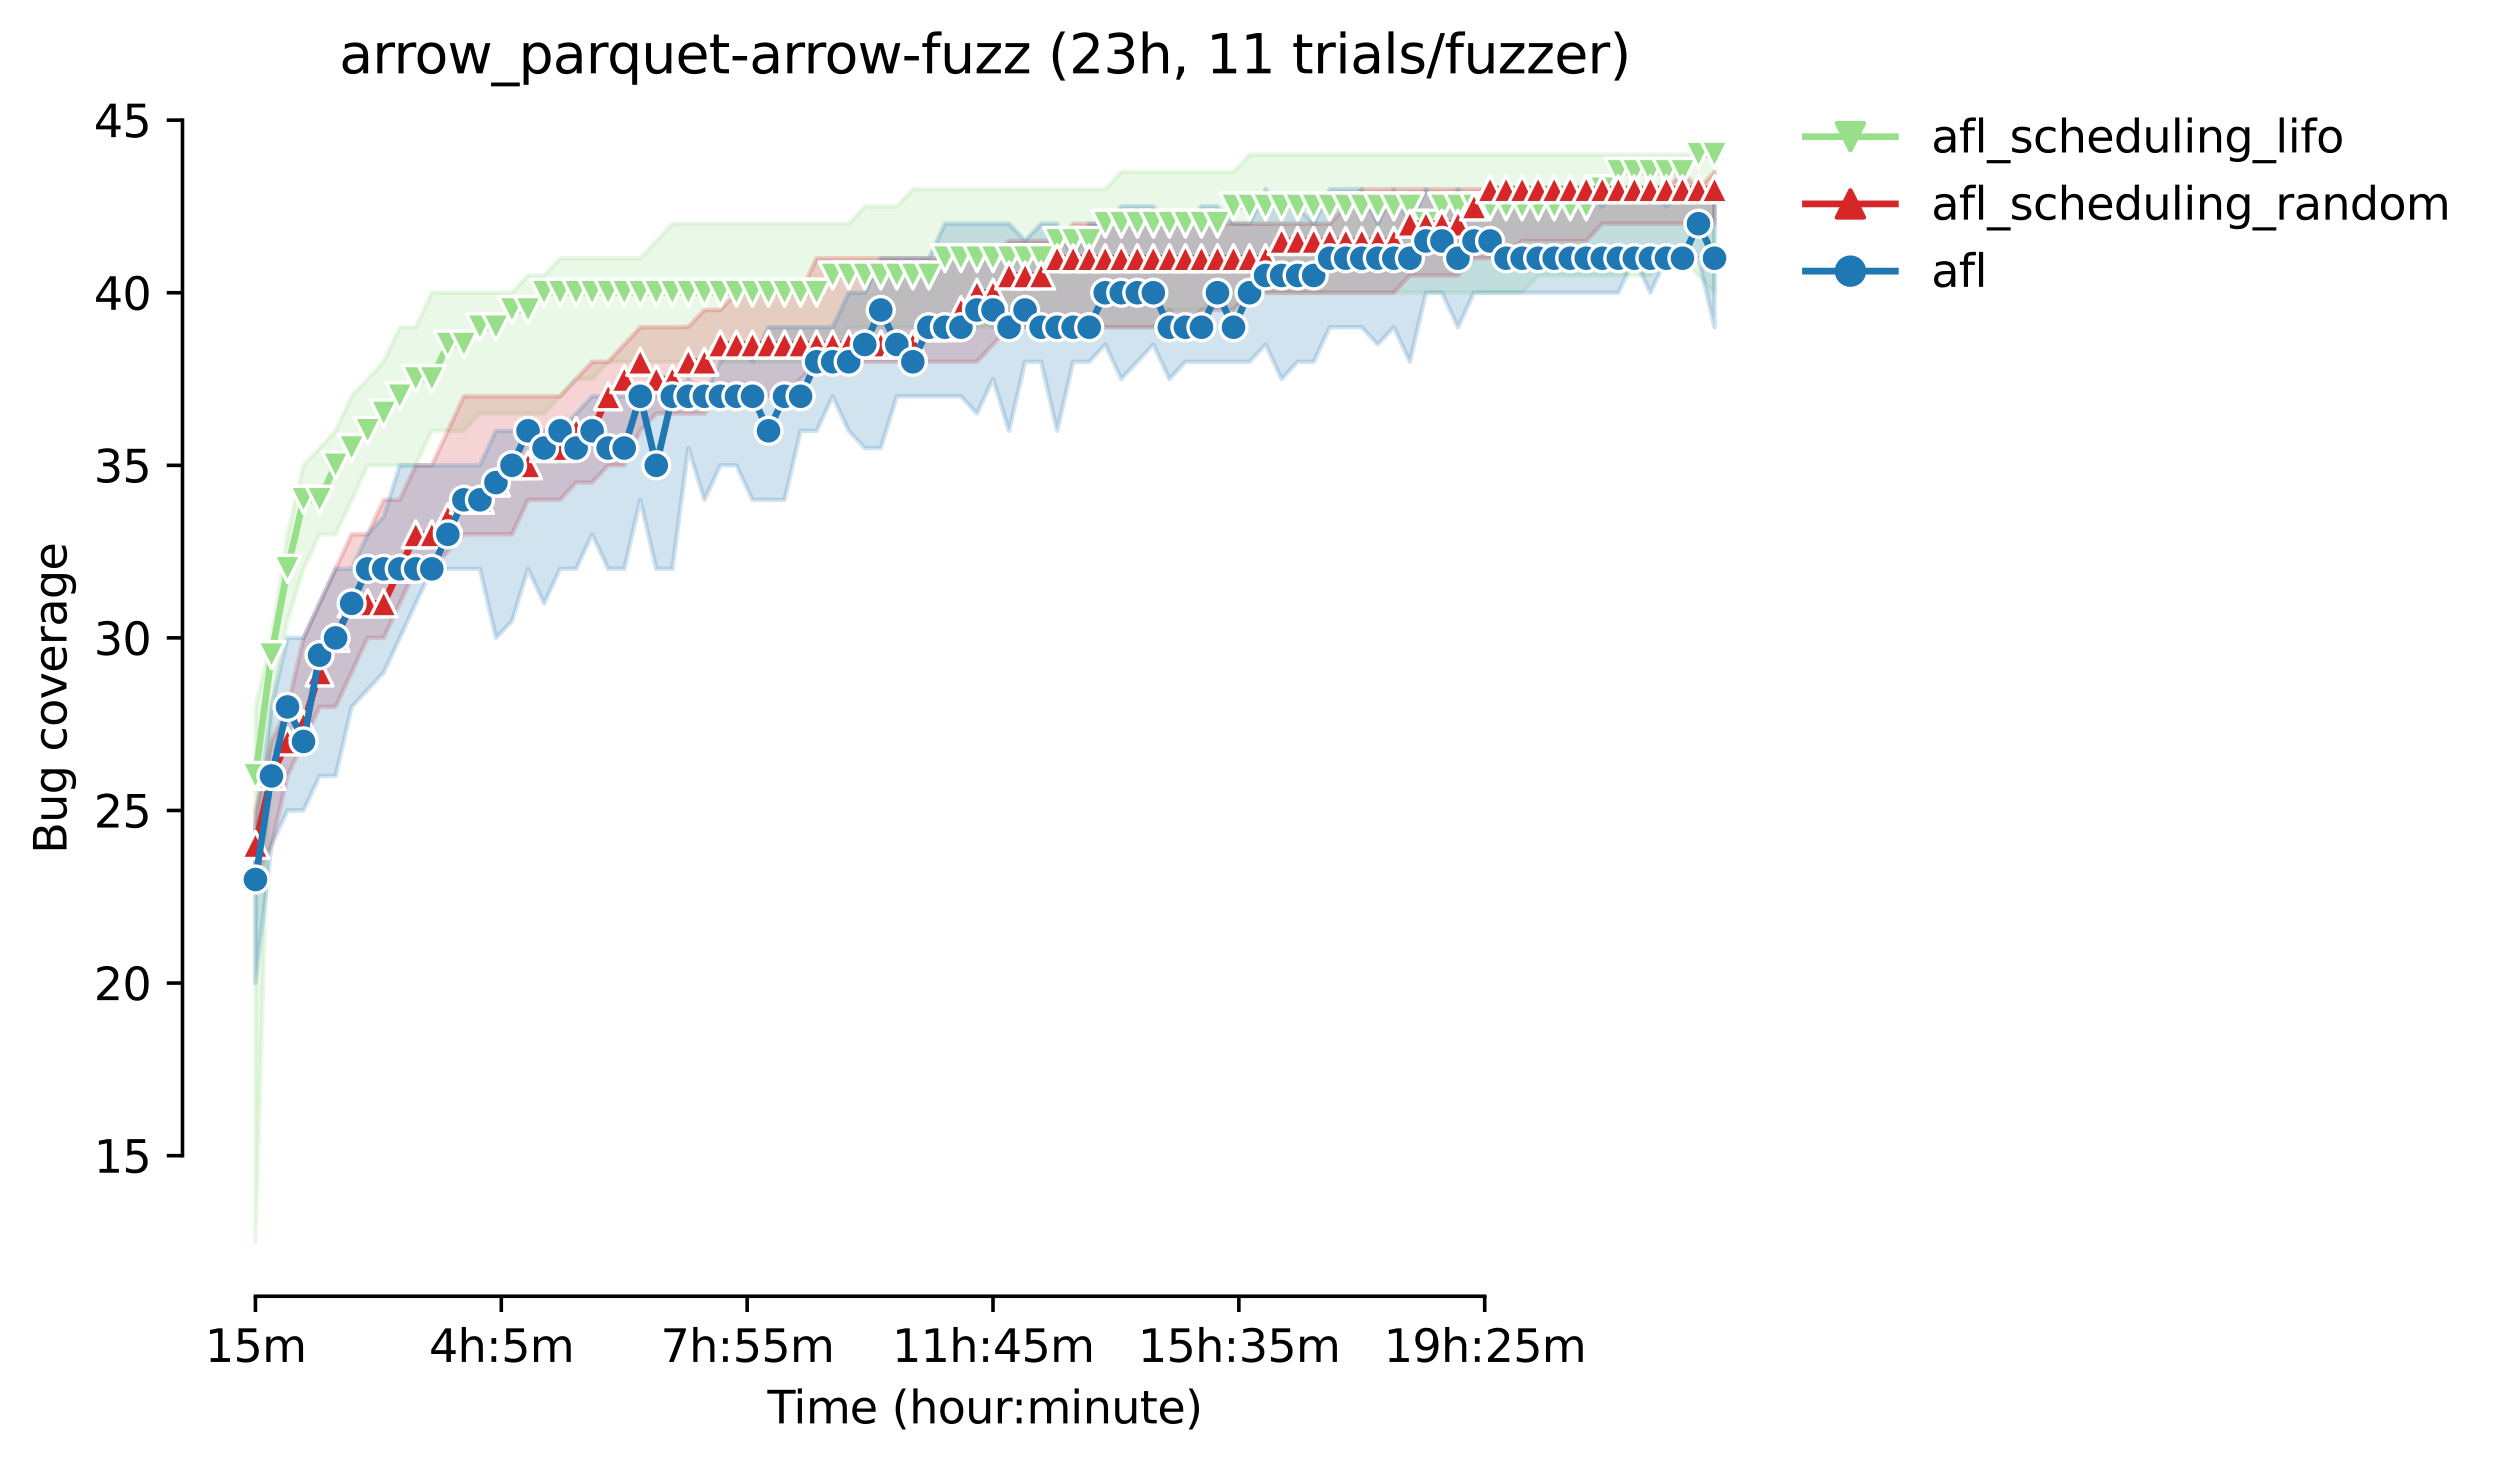 <?xml version="1.0" encoding="utf-8" standalone="no"?>
<!DOCTYPE svg PUBLIC "-//W3C//DTD SVG 1.1//EN"
  "http://www.w3.org/Graphics/SVG/1.1/DTD/svg11.dtd">
<svg height="325.986pt" version="1.1" viewBox="0 0 556.261 325.986" width="556.261pt" xmlns="http://www.w3.org/2000/svg" xmlns:xlink="http://www.w3.org/1999/xlink">
 <defs>
  <style type="text/css">*{stroke-linecap:butt;stroke-linejoin:round;}</style>
 </defs>
 <g id="figure_1">
  <g id="patch_1">
   <path d="M 0 325.986 
L 556.261 325.986 
L 556.261 0 
L 0 0 
z
" style="fill:#ffffff;"/>
  </g>
  <g id="axes_1">
   <g id="patch_2">
    <path d="M 40.603 288.43 
L 397.723 288.43 
L 397.723 22.318 
L 40.603 22.318 
z
" style="fill:#ffffff;"/>
   </g>
   <g id="PolyCollection_1">
    <defs>
     <path d="M 56.836 -168.692 
L 56.836 -49.652 
L 60.403 -168.692 
L 63.971 -187.892 
L 67.539 -199.412 
L 71.106 -207.092 
L 74.674 -207.092 
L 78.242 -214.676 
L 81.809 -222.452 
L 85.377 -222.452 
L 88.945 -222.452 
L 92.512 -222.452 
L 96.08 -230.132 
L 99.647 -230.132 
L 103.215 -230.132 
L 106.783 -233.972 
L 110.35 -233.972 
L 113.918 -233.972 
L 117.486 -233.972 
L 121.053 -233.972 
L 124.621 -237.812 
L 128.189 -241.652 
L 131.756 -241.652 
L 135.324 -245.492 
L 138.891 -245.492 
L 142.459 -245.492 
L 146.027 -245.492 
L 149.594 -245.492 
L 153.162 -245.492 
L 156.73 -245.492 
L 160.297 -245.492 
L 163.865 -245.492 
L 167.432 -245.492 
L 171 -245.492 
L 174.568 -245.492 
L 178.135 -245.492 
L 181.703 -245.492 
L 185.271 -245.492 
L 188.838 -253.172 
L 192.406 -253.172 
L 195.974 -253.172 
L 199.541 -253.172 
L 203.109 -253.172 
L 206.676 -253.172 
L 210.244 -253.172 
L 213.812 -253.172 
L 217.379 -253.172 
L 220.947 -253.172 
L 224.515 -253.172 
L 228.082 -253.172 
L 231.65 -253.172 
L 235.217 -253.172 
L 238.785 -253.172 
L 242.353 -253.172 
L 245.92 -253.172 
L 249.488 -253.172 
L 253.056 -253.172 
L 256.623 -253.172 
L 260.191 -257.012 
L 263.759 -257.012 
L 267.326 -257.012 
L 270.894 -260.852 
L 274.461 -257.012 
L 278.029 -260.852 
L 281.597 -260.852 
L 285.164 -260.852 
L 288.732 -260.852 
L 292.3 -260.852 
L 295.867 -260.852 
L 299.435 -260.852 
L 303.002 -260.852 
L 306.57 -260.852 
L 310.138 -260.852 
L 313.705 -260.852 
L 317.273 -260.852 
L 320.841 -260.852 
L 324.408 -260.852 
L 327.976 -260.852 
L 331.544 -260.852 
L 335.111 -260.852 
L 338.679 -260.852 
L 342.246 -264.692 
L 345.814 -264.692 
L 349.382 -264.692 
L 352.949 -264.692 
L 356.517 -264.692 
L 360.085 -264.692 
L 363.652 -264.692 
L 367.22 -264.692 
L 370.788 -268.532 
L 374.355 -268.436 
L 377.923 -264.692 
L 381.49 -260.852 
L 381.49 -291.572 
L 381.49 -291.572 
L 377.923 -291.572 
L 374.355 -291.572 
L 370.788 -291.572 
L 367.22 -291.572 
L 363.652 -291.572 
L 360.085 -291.572 
L 356.517 -291.572 
L 352.949 -291.572 
L 349.382 -291.572 
L 345.814 -291.572 
L 342.246 -291.572 
L 338.679 -291.572 
L 335.111 -291.572 
L 331.544 -291.572 
L 327.976 -291.572 
L 324.408 -291.572 
L 320.841 -291.572 
L 317.273 -291.572 
L 313.705 -291.572 
L 310.138 -291.572 
L 306.57 -291.572 
L 303.002 -291.572 
L 299.435 -291.572 
L 295.867 -291.572 
L 292.3 -291.572 
L 288.732 -291.572 
L 285.164 -291.572 
L 281.597 -291.572 
L 278.029 -291.572 
L 274.461 -287.732 
L 270.894 -287.732 
L 267.326 -287.732 
L 263.759 -287.732 
L 260.191 -287.732 
L 256.623 -287.732 
L 253.056 -287.732 
L 249.488 -287.732 
L 245.92 -283.892 
L 242.353 -283.892 
L 238.785 -283.892 
L 235.217 -283.892 
L 231.65 -283.892 
L 228.082 -283.892 
L 224.515 -283.892 
L 220.947 -283.892 
L 217.379 -283.892 
L 213.812 -283.892 
L 210.244 -283.892 
L 206.676 -283.892 
L 203.109 -283.892 
L 199.541 -280.052 
L 195.974 -280.052 
L 192.406 -280.052 
L 188.838 -276.212 
L 185.271 -276.212 
L 181.703 -276.212 
L 178.135 -276.212 
L 174.568 -276.212 
L 171 -276.212 
L 167.432 -276.212 
L 163.865 -276.212 
L 160.297 -276.212 
L 156.73 -276.212 
L 153.162 -276.212 
L 149.594 -276.212 
L 146.027 -272.372 
L 142.459 -268.532 
L 138.891 -268.532 
L 135.324 -268.532 
L 131.756 -268.532 
L 128.189 -268.532 
L 124.621 -268.532 
L 121.053 -264.692 
L 117.486 -264.692 
L 113.918 -260.852 
L 110.35 -260.852 
L 106.783 -260.852 
L 103.215 -260.852 
L 99.647 -260.852 
L 96.08 -260.852 
L 92.512 -253.172 
L 88.945 -253.172 
L 85.377 -245.492 
L 81.809 -241.652 
L 78.242 -237.812 
L 74.674 -230.132 
L 71.106 -226.292 
L 67.539 -222.452 
L 63.971 -207.092 
L 60.403 -184.052 
L 56.836 -168.692 
z
" id="m193c87b6c5" style="stroke:#98df8a;stroke-opacity:0.2;"/>
    </defs>
    <g clip-path="url(#p0ff7db42a4)">
     <use style="fill:#98df8a;fill-opacity:0.2;stroke:#98df8a;stroke-opacity:0.2;" x="0" xlink:href="#m193c87b6c5" y="325.986"/>
    </g>
   </g>
   <g id="PolyCollection_2">
    <defs>
     <path d="M 56.836 -145.652 
L 56.836 -130.292 
L 60.403 -137.972 
L 63.971 -153.332 
L 67.539 -161.012 
L 71.106 -168.692 
L 74.674 -168.692 
L 78.242 -176.372 
L 81.809 -184.052 
L 85.377 -184.052 
L 88.945 -191.732 
L 92.512 -199.412 
L 96.08 -199.412 
L 99.647 -203.252 
L 103.215 -207.092 
L 106.783 -207.092 
L 110.35 -207.092 
L 113.918 -207.092 
L 117.486 -214.772 
L 121.053 -214.772 
L 124.621 -214.772 
L 128.189 -218.612 
L 131.756 -218.612 
L 135.324 -222.452 
L 138.891 -222.452 
L 142.459 -230.132 
L 146.027 -233.972 
L 149.594 -233.972 
L 153.162 -233.972 
L 156.73 -233.972 
L 160.297 -237.812 
L 163.865 -237.812 
L 167.432 -237.812 
L 171 -237.812 
L 174.568 -237.812 
L 178.135 -241.652 
L 181.703 -245.492 
L 185.271 -245.492 
L 188.838 -245.492 
L 192.406 -245.492 
L 195.974 -245.492 
L 199.541 -245.492 
L 203.109 -245.492 
L 206.676 -245.492 
L 210.244 -245.492 
L 213.812 -245.492 
L 217.379 -245.492 
L 220.947 -249.332 
L 224.515 -253.172 
L 228.082 -253.172 
L 231.65 -253.172 
L 235.217 -253.172 
L 238.785 -253.172 
L 242.353 -253.172 
L 245.92 -253.172 
L 249.488 -253.172 
L 253.056 -253.172 
L 256.623 -253.172 
L 260.191 -257.012 
L 263.759 -253.172 
L 267.326 -257.012 
L 270.894 -257.012 
L 274.461 -257.012 
L 278.029 -260.852 
L 281.597 -260.852 
L 285.164 -260.852 
L 288.732 -260.852 
L 292.3 -260.852 
L 295.867 -260.852 
L 299.435 -260.852 
L 303.002 -260.852 
L 306.57 -260.852 
L 310.138 -260.852 
L 313.705 -264.692 
L 317.273 -264.692 
L 320.841 -264.692 
L 324.408 -264.692 
L 327.976 -268.532 
L 331.544 -268.532 
L 335.111 -268.532 
L 338.679 -272.372 
L 342.246 -272.372 
L 345.814 -272.372 
L 349.382 -272.372 
L 352.949 -272.372 
L 356.517 -276.212 
L 360.085 -276.212 
L 363.652 -276.212 
L 367.22 -276.212 
L 370.788 -276.212 
L 374.355 -276.212 
L 377.923 -276.212 
L 381.49 -276.212 
L 381.49 -287.732 
L 381.49 -287.732 
L 377.923 -283.892 
L 374.355 -287.732 
L 370.788 -283.892 
L 367.22 -283.892 
L 363.652 -283.892 
L 360.085 -283.892 
L 356.517 -283.892 
L 352.949 -283.892 
L 349.382 -283.892 
L 345.814 -283.892 
L 342.246 -283.892 
L 338.679 -283.892 
L 335.111 -283.892 
L 331.544 -283.892 
L 327.976 -283.892 
L 324.408 -283.892 
L 320.841 -283.892 
L 317.273 -283.892 
L 313.705 -283.892 
L 310.138 -283.892 
L 306.57 -283.892 
L 303.002 -283.892 
L 299.435 -280.052 
L 295.867 -276.212 
L 292.3 -276.212 
L 288.732 -276.212 
L 285.164 -276.212 
L 281.597 -276.212 
L 278.029 -276.212 
L 274.461 -276.212 
L 270.894 -276.212 
L 267.326 -276.212 
L 263.759 -276.212 
L 260.191 -276.212 
L 256.623 -276.212 
L 253.056 -276.212 
L 249.488 -276.212 
L 245.92 -276.212 
L 242.353 -276.212 
L 238.785 -276.212 
L 235.217 -272.372 
L 231.65 -272.372 
L 228.082 -272.372 
L 224.515 -272.372 
L 220.947 -268.532 
L 217.379 -268.532 
L 213.812 -268.532 
L 210.244 -268.532 
L 206.676 -268.532 
L 203.109 -268.532 
L 199.541 -268.532 
L 195.974 -268.532 
L 192.406 -268.532 
L 188.838 -268.532 
L 185.271 -268.532 
L 181.703 -268.532 
L 178.135 -260.948 
L 174.568 -260.852 
L 171 -260.852 
L 167.432 -260.852 
L 163.865 -260.852 
L 160.297 -257.012 
L 156.73 -257.012 
L 153.162 -253.268 
L 149.594 -253.172 
L 146.027 -253.172 
L 142.459 -253.172 
L 138.891 -249.332 
L 135.324 -245.492 
L 131.756 -245.492 
L 128.189 -241.652 
L 124.621 -237.812 
L 121.053 -237.812 
L 117.486 -237.812 
L 113.918 -237.812 
L 110.35 -237.812 
L 106.783 -237.812 
L 103.215 -237.812 
L 99.647 -230.132 
L 96.08 -222.452 
L 92.512 -222.452 
L 88.945 -214.772 
L 85.377 -214.772 
L 81.809 -207.092 
L 78.242 -207.092 
L 74.674 -199.412 
L 71.106 -191.732 
L 67.539 -184.052 
L 63.971 -168.692 
L 60.403 -161.012 
L 56.836 -145.652 
z
" id="m549eb1de2f" style="stroke:#d62728;stroke-opacity:0.2;"/>
    </defs>
    <g clip-path="url(#p0ff7db42a4)">
     <use style="fill:#d62728;fill-opacity:0.2;stroke:#d62728;stroke-opacity:0.2;" x="0" xlink:href="#m549eb1de2f" y="325.986"/>
    </g>
   </g>
   <g id="PolyCollection_3">
    <defs>
     <path d="M 56.836 -141.812 
L 56.836 -107.252 
L 60.403 -137.972 
L 63.971 -145.652 
L 67.539 -145.652 
L 71.106 -153.332 
L 74.674 -153.332 
L 78.242 -168.692 
L 81.809 -172.532 
L 85.377 -176.372 
L 88.945 -184.052 
L 92.512 -191.732 
L 96.08 -199.412 
L 99.647 -199.412 
L 103.215 -199.412 
L 106.783 -199.412 
L 110.35 -184.052 
L 113.918 -187.796 
L 117.486 -199.412 
L 121.053 -191.732 
L 124.621 -199.412 
L 128.189 -199.412 
L 131.756 -207.092 
L 135.324 -199.412 
L 138.891 -199.412 
L 142.459 -214.772 
L 146.027 -199.412 
L 149.594 -199.412 
L 153.162 -226.292 
L 156.73 -214.772 
L 160.297 -222.452 
L 163.865 -222.452 
L 167.432 -214.772 
L 171 -214.772 
L 174.568 -214.772 
L 178.135 -230.132 
L 181.703 -230.132 
L 185.271 -237.812 
L 188.838 -230.132 
L 192.406 -226.292 
L 195.974 -226.292 
L 199.541 -237.812 
L 203.109 -237.812 
L 206.676 -237.812 
L 210.244 -237.812 
L 213.812 -237.812 
L 217.379 -233.972 
L 220.947 -241.652 
L 224.515 -230.132 
L 228.082 -245.492 
L 231.65 -245.492 
L 235.217 -230.132 
L 238.785 -245.492 
L 242.353 -245.492 
L 245.92 -249.332 
L 249.488 -241.652 
L 253.056 -245.492 
L 256.623 -249.332 
L 260.191 -241.652 
L 263.759 -245.492 
L 267.326 -245.492 
L 270.894 -245.492 
L 274.461 -245.492 
L 278.029 -245.492 
L 281.597 -249.332 
L 285.164 -241.652 
L 288.732 -245.492 
L 292.3 -245.492 
L 295.867 -253.172 
L 299.435 -253.172 
L 303.002 -253.172 
L 306.57 -249.332 
L 310.138 -253.172 
L 313.705 -245.492 
L 317.273 -260.852 
L 320.841 -260.852 
L 324.408 -253.172 
L 327.976 -260.852 
L 331.544 -260.852 
L 335.111 -260.852 
L 338.679 -260.852 
L 342.246 -260.852 
L 345.814 -260.852 
L 349.382 -260.852 
L 352.949 -260.852 
L 356.517 -260.852 
L 360.085 -260.852 
L 363.652 -268.532 
L 367.22 -260.852 
L 370.788 -268.532 
L 374.355 -268.532 
L 377.923 -268.532 
L 381.49 -253.172 
L 381.49 -283.892 
L 381.49 -283.892 
L 377.923 -283.892 
L 374.355 -283.892 
L 370.788 -280.052 
L 367.22 -283.892 
L 363.652 -283.892 
L 360.085 -283.892 
L 356.517 -280.052 
L 352.949 -283.892 
L 349.382 -283.892 
L 345.814 -283.892 
L 342.246 -283.892 
L 338.679 -283.892 
L 335.111 -283.892 
L 331.544 -280.052 
L 327.976 -280.052 
L 324.408 -283.892 
L 320.841 -280.052 
L 317.273 -283.892 
L 313.705 -276.212 
L 310.138 -283.892 
L 306.57 -276.212 
L 303.002 -283.892 
L 299.435 -283.892 
L 295.867 -283.892 
L 292.3 -276.212 
L 288.732 -280.052 
L 285.164 -280.052 
L 281.597 -283.892 
L 278.029 -276.212 
L 274.461 -276.308 
L 270.894 -280.052 
L 267.326 -280.052 
L 263.759 -276.212 
L 260.191 -276.212 
L 256.623 -280.052 
L 253.056 -280.052 
L 249.488 -280.052 
L 245.92 -276.212 
L 242.353 -276.212 
L 238.785 -268.532 
L 235.217 -276.212 
L 231.65 -276.212 
L 228.082 -272.468 
L 224.515 -276.212 
L 220.947 -276.212 
L 217.379 -276.212 
L 213.812 -276.212 
L 210.244 -276.212 
L 206.676 -268.532 
L 203.109 -268.532 
L 199.541 -268.532 
L 195.974 -268.532 
L 192.406 -260.852 
L 188.838 -260.852 
L 185.271 -253.172 
L 181.703 -253.172 
L 178.135 -253.172 
L 174.568 -253.172 
L 171 -253.172 
L 167.432 -245.492 
L 163.865 -249.332 
L 160.297 -245.492 
L 156.73 -238.004 
L 153.162 -241.652 
L 149.594 -237.812 
L 146.027 -237.812 
L 142.459 -237.812 
L 138.891 -237.812 
L 135.324 -237.812 
L 131.756 -237.812 
L 128.189 -233.972 
L 124.621 -230.132 
L 121.053 -230.132 
L 117.486 -230.132 
L 113.918 -230.132 
L 110.35 -230.132 
L 106.783 -222.452 
L 103.215 -222.452 
L 99.647 -222.452 
L 96.08 -222.452 
L 92.512 -222.452 
L 88.945 -222.452 
L 85.377 -211.028 
L 81.809 -207.092 
L 78.242 -199.412 
L 74.674 -199.412 
L 71.106 -191.732 
L 67.539 -184.052 
L 63.971 -184.052 
L 60.403 -168.692 
L 56.836 -141.812 
z
" id="mfec3135b00" style="stroke:#1f77b4;stroke-opacity:0.2;"/>
    </defs>
    <g clip-path="url(#p0ff7db42a4)">
     <use style="fill:#1f77b4;fill-opacity:0.2;stroke:#1f77b4;stroke-opacity:0.2;" x="0" xlink:href="#mfec3135b00" y="325.986"/>
    </g>
   </g>
   <g id="matplotlib.axis_1">
    <g id="xtick_1">
     <g id="line2d_1">
      <defs>
       <path d="M 0 0 
L 0 3.5 
" id="m5d774391e0" style="stroke:#000000;stroke-width:0.8;"/>
      </defs>
      <g>
       <use style="stroke:#000000;stroke-width:0.8;" x="56.836" xlink:href="#m5d774391e0" y="288.43"/>
      </g>
     </g>
     <g id="text_1">
      <!-- 15m -->
      <g transform="translate(45.603 303.029)scale(0.1 -0.1)">
       <defs>
        <path d="M 794 531 
L 1825 531 
L 1825 4091 
L 703 3866 
L 703 4441 
L 1819 4666 
L 2450 4666 
L 2450 531 
L 3481 531 
L 3481 0 
L 794 0 
L 794 531 
z
" id="DejaVuSans-31" transform="scale(0.016)"/>
        <path d="M 691 4666 
L 3169 4666 
L 3169 4134 
L 1269 4134 
L 1269 2991 
Q 1406 3038 1543 3061 
Q 1681 3084 1819 3084 
Q 2600 3084 3056 2656 
Q 3513 2228 3513 1497 
Q 3513 744 3044 326 
Q 2575 -91 1722 -91 
Q 1428 -91 1123 -41 
Q 819 9 494 109 
L 494 744 
Q 775 591 1075 516 
Q 1375 441 1709 441 
Q 2250 441 2565 725 
Q 2881 1009 2881 1497 
Q 2881 1984 2565 2268 
Q 2250 2553 1709 2553 
Q 1456 2553 1204 2497 
Q 953 2441 691 2322 
L 691 4666 
z
" id="DejaVuSans-35" transform="scale(0.016)"/>
        <path d="M 3328 2828 
Q 3544 3216 3844 3400 
Q 4144 3584 4550 3584 
Q 5097 3584 5394 3201 
Q 5691 2819 5691 2113 
L 5691 0 
L 5113 0 
L 5113 2094 
Q 5113 2597 4934 2840 
Q 4756 3084 4391 3084 
Q 3944 3084 3684 2787 
Q 3425 2491 3425 1978 
L 3425 0 
L 2847 0 
L 2847 2094 
Q 2847 2600 2669 2842 
Q 2491 3084 2119 3084 
Q 1678 3084 1418 2786 
Q 1159 2488 1159 1978 
L 1159 0 
L 581 0 
L 581 3500 
L 1159 3500 
L 1159 2956 
Q 1356 3278 1631 3431 
Q 1906 3584 2284 3584 
Q 2666 3584 2933 3390 
Q 3200 3197 3328 2828 
z
" id="DejaVuSans-6d" transform="scale(0.016)"/>
       </defs>
       <use xlink:href="#DejaVuSans-31"/>
       <use x="63.623" xlink:href="#DejaVuSans-35"/>
       <use x="127.246" xlink:href="#DejaVuSans-6d"/>
      </g>
     </g>
    </g>
    <g id="xtick_2">
     <g id="line2d_2">
      <g>
       <use style="stroke:#000000;stroke-width:0.8;" x="111.54" xlink:href="#m5d774391e0" y="288.43"/>
      </g>
     </g>
     <g id="text_2">
      <!-- 4h:5m -->
      <g transform="translate(95.454 303.029)scale(0.1 -0.1)">
       <defs>
        <path d="M 2419 4116 
L 825 1625 
L 2419 1625 
L 2419 4116 
z
M 2253 4666 
L 3047 4666 
L 3047 1625 
L 3713 1625 
L 3713 1100 
L 3047 1100 
L 3047 0 
L 2419 0 
L 2419 1100 
L 313 1100 
L 313 1709 
L 2253 4666 
z
" id="DejaVuSans-34" transform="scale(0.016)"/>
        <path d="M 3513 2113 
L 3513 0 
L 2938 0 
L 2938 2094 
Q 2938 2591 2744 2837 
Q 2550 3084 2163 3084 
Q 1697 3084 1428 2787 
Q 1159 2491 1159 1978 
L 1159 0 
L 581 0 
L 581 4863 
L 1159 4863 
L 1159 2956 
Q 1366 3272 1645 3428 
Q 1925 3584 2291 3584 
Q 2894 3584 3203 3211 
Q 3513 2838 3513 2113 
z
" id="DejaVuSans-68" transform="scale(0.016)"/>
        <path d="M 750 794 
L 1409 794 
L 1409 0 
L 750 0 
L 750 794 
z
M 750 3309 
L 1409 3309 
L 1409 2516 
L 750 2516 
L 750 3309 
z
" id="DejaVuSans-3a" transform="scale(0.016)"/>
       </defs>
       <use xlink:href="#DejaVuSans-34"/>
       <use x="63.623" xlink:href="#DejaVuSans-68"/>
       <use x="127.002" xlink:href="#DejaVuSans-3a"/>
       <use x="160.693" xlink:href="#DejaVuSans-35"/>
       <use x="224.316" xlink:href="#DejaVuSans-6d"/>
      </g>
     </g>
    </g>
    <g id="xtick_3">
     <g id="line2d_3">
      <g>
       <use style="stroke:#000000;stroke-width:0.8;" x="166.243" xlink:href="#m5d774391e0" y="288.43"/>
      </g>
     </g>
     <g id="text_3">
      <!-- 7h:55m -->
      <g transform="translate(146.976 303.029)scale(0.1 -0.1)">
       <defs>
        <path d="M 525 4666 
L 3525 4666 
L 3525 4397 
L 1831 0 
L 1172 0 
L 2766 4134 
L 525 4134 
L 525 4666 
z
" id="DejaVuSans-37" transform="scale(0.016)"/>
       </defs>
       <use xlink:href="#DejaVuSans-37"/>
       <use x="63.623" xlink:href="#DejaVuSans-68"/>
       <use x="127.002" xlink:href="#DejaVuSans-3a"/>
       <use x="160.693" xlink:href="#DejaVuSans-35"/>
       <use x="224.316" xlink:href="#DejaVuSans-35"/>
       <use x="287.939" xlink:href="#DejaVuSans-6d"/>
      </g>
     </g>
    </g>
    <g id="xtick_4">
     <g id="line2d_4">
      <g>
       <use style="stroke:#000000;stroke-width:0.8;" x="220.947" xlink:href="#m5d774391e0" y="288.43"/>
      </g>
     </g>
     <g id="text_4">
      <!-- 11h:45m -->
      <g transform="translate(198.499 303.029)scale(0.1 -0.1)">
       <use xlink:href="#DejaVuSans-31"/>
       <use x="63.623" xlink:href="#DejaVuSans-31"/>
       <use x="127.246" xlink:href="#DejaVuSans-68"/>
       <use x="190.625" xlink:href="#DejaVuSans-3a"/>
       <use x="224.316" xlink:href="#DejaVuSans-34"/>
       <use x="287.939" xlink:href="#DejaVuSans-35"/>
       <use x="351.562" xlink:href="#DejaVuSans-6d"/>
      </g>
     </g>
    </g>
    <g id="xtick_5">
     <g id="line2d_5">
      <g>
       <use style="stroke:#000000;stroke-width:0.8;" x="275.651" xlink:href="#m5d774391e0" y="288.43"/>
      </g>
     </g>
     <g id="text_5">
      <!-- 15h:35m -->
      <g transform="translate(253.202 303.029)scale(0.1 -0.1)">
       <defs>
        <path d="M 2597 2516 
Q 3050 2419 3304 2112 
Q 3559 1806 3559 1356 
Q 3559 666 3084 287 
Q 2609 -91 1734 -91 
Q 1441 -91 1130 -33 
Q 819 25 488 141 
L 488 750 
Q 750 597 1062 519 
Q 1375 441 1716 441 
Q 2309 441 2620 675 
Q 2931 909 2931 1356 
Q 2931 1769 2642 2001 
Q 2353 2234 1838 2234 
L 1294 2234 
L 1294 2753 
L 1863 2753 
Q 2328 2753 2575 2939 
Q 2822 3125 2822 3475 
Q 2822 3834 2567 4026 
Q 2313 4219 1838 4219 
Q 1578 4219 1281 4162 
Q 984 4106 628 3988 
L 628 4550 
Q 988 4650 1302 4700 
Q 1616 4750 1894 4750 
Q 2613 4750 3031 4423 
Q 3450 4097 3450 3541 
Q 3450 3153 3228 2886 
Q 3006 2619 2597 2516 
z
" id="DejaVuSans-33" transform="scale(0.016)"/>
       </defs>
       <use xlink:href="#DejaVuSans-31"/>
       <use x="63.623" xlink:href="#DejaVuSans-35"/>
       <use x="127.246" xlink:href="#DejaVuSans-68"/>
       <use x="190.625" xlink:href="#DejaVuSans-3a"/>
       <use x="224.316" xlink:href="#DejaVuSans-33"/>
       <use x="287.939" xlink:href="#DejaVuSans-35"/>
       <use x="351.562" xlink:href="#DejaVuSans-6d"/>
      </g>
     </g>
    </g>
    <g id="xtick_6">
     <g id="line2d_6">
      <g>
       <use style="stroke:#000000;stroke-width:0.8;" x="330.354" xlink:href="#m5d774391e0" y="288.43"/>
      </g>
     </g>
     <g id="text_6">
      <!-- 19h:25m -->
      <g transform="translate(307.906 303.029)scale(0.1 -0.1)">
       <defs>
        <path d="M 703 97 
L 703 672 
Q 941 559 1184 500 
Q 1428 441 1663 441 
Q 2288 441 2617 861 
Q 2947 1281 2994 2138 
Q 2813 1869 2534 1725 
Q 2256 1581 1919 1581 
Q 1219 1581 811 2004 
Q 403 2428 403 3163 
Q 403 3881 828 4315 
Q 1253 4750 1959 4750 
Q 2769 4750 3195 4129 
Q 3622 3509 3622 2328 
Q 3622 1225 3098 567 
Q 2575 -91 1691 -91 
Q 1453 -91 1209 -44 
Q 966 3 703 97 
z
M 1959 2075 
Q 2384 2075 2632 2365 
Q 2881 2656 2881 3163 
Q 2881 3666 2632 3958 
Q 2384 4250 1959 4250 
Q 1534 4250 1286 3958 
Q 1038 3666 1038 3163 
Q 1038 2656 1286 2365 
Q 1534 2075 1959 2075 
z
" id="DejaVuSans-39" transform="scale(0.016)"/>
        <path d="M 1228 531 
L 3431 531 
L 3431 0 
L 469 0 
L 469 531 
Q 828 903 1448 1529 
Q 2069 2156 2228 2338 
Q 2531 2678 2651 2914 
Q 2772 3150 2772 3378 
Q 2772 3750 2511 3984 
Q 2250 4219 1831 4219 
Q 1534 4219 1204 4116 
Q 875 4013 500 3803 
L 500 4441 
Q 881 4594 1212 4672 
Q 1544 4750 1819 4750 
Q 2544 4750 2975 4387 
Q 3406 4025 3406 3419 
Q 3406 3131 3298 2873 
Q 3191 2616 2906 2266 
Q 2828 2175 2409 1742 
Q 1991 1309 1228 531 
z
" id="DejaVuSans-32" transform="scale(0.016)"/>
       </defs>
       <use xlink:href="#DejaVuSans-31"/>
       <use x="63.623" xlink:href="#DejaVuSans-39"/>
       <use x="127.246" xlink:href="#DejaVuSans-68"/>
       <use x="190.625" xlink:href="#DejaVuSans-3a"/>
       <use x="224.316" xlink:href="#DejaVuSans-32"/>
       <use x="287.939" xlink:href="#DejaVuSans-35"/>
       <use x="351.562" xlink:href="#DejaVuSans-6d"/>
      </g>
     </g>
    </g>
    <g id="text_7">
     <!-- Time (hour:minute) -->
     <g transform="translate(170.756 316.707)scale(0.1 -0.1)">
      <defs>
       <path d="M -19 4666 
L 3928 4666 
L 3928 4134 
L 2272 4134 
L 2272 0 
L 1638 0 
L 1638 4134 
L -19 4134 
L -19 4666 
z
" id="DejaVuSans-54" transform="scale(0.016)"/>
       <path d="M 603 3500 
L 1178 3500 
L 1178 0 
L 603 0 
L 603 3500 
z
M 603 4863 
L 1178 4863 
L 1178 4134 
L 603 4134 
L 603 4863 
z
" id="DejaVuSans-69" transform="scale(0.016)"/>
       <path d="M 3597 1894 
L 3597 1613 
L 953 1613 
Q 991 1019 1311 708 
Q 1631 397 2203 397 
Q 2534 397 2845 478 
Q 3156 559 3463 722 
L 3463 178 
Q 3153 47 2828 -22 
Q 2503 -91 2169 -91 
Q 1331 -91 842 396 
Q 353 884 353 1716 
Q 353 2575 817 3079 
Q 1281 3584 2069 3584 
Q 2775 3584 3186 3129 
Q 3597 2675 3597 1894 
z
M 3022 2063 
Q 3016 2534 2758 2815 
Q 2500 3097 2075 3097 
Q 1594 3097 1305 2825 
Q 1016 2553 972 2059 
L 3022 2063 
z
" id="DejaVuSans-65" transform="scale(0.016)"/>
       <path id="DejaVuSans-20" transform="scale(0.016)"/>
       <path d="M 1984 4856 
Q 1566 4138 1362 3434 
Q 1159 2731 1159 2009 
Q 1159 1288 1364 580 
Q 1569 -128 1984 -844 
L 1484 -844 
Q 1016 -109 783 600 
Q 550 1309 550 2009 
Q 550 2706 781 3412 
Q 1013 4119 1484 4856 
L 1984 4856 
z
" id="DejaVuSans-28" transform="scale(0.016)"/>
       <path d="M 1959 3097 
Q 1497 3097 1228 2736 
Q 959 2375 959 1747 
Q 959 1119 1226 758 
Q 1494 397 1959 397 
Q 2419 397 2687 759 
Q 2956 1122 2956 1747 
Q 2956 2369 2687 2733 
Q 2419 3097 1959 3097 
z
M 1959 3584 
Q 2709 3584 3137 3096 
Q 3566 2609 3566 1747 
Q 3566 888 3137 398 
Q 2709 -91 1959 -91 
Q 1206 -91 779 398 
Q 353 888 353 1747 
Q 353 2609 779 3096 
Q 1206 3584 1959 3584 
z
" id="DejaVuSans-6f" transform="scale(0.016)"/>
       <path d="M 544 1381 
L 544 3500 
L 1119 3500 
L 1119 1403 
Q 1119 906 1312 657 
Q 1506 409 1894 409 
Q 2359 409 2629 706 
Q 2900 1003 2900 1516 
L 2900 3500 
L 3475 3500 
L 3475 0 
L 2900 0 
L 2900 538 
Q 2691 219 2414 64 
Q 2138 -91 1772 -91 
Q 1169 -91 856 284 
Q 544 659 544 1381 
z
M 1991 3584 
L 1991 3584 
z
" id="DejaVuSans-75" transform="scale(0.016)"/>
       <path d="M 2631 2963 
Q 2534 3019 2420 3045 
Q 2306 3072 2169 3072 
Q 1681 3072 1420 2755 
Q 1159 2438 1159 1844 
L 1159 0 
L 581 0 
L 581 3500 
L 1159 3500 
L 1159 2956 
Q 1341 3275 1631 3429 
Q 1922 3584 2338 3584 
Q 2397 3584 2469 3576 
Q 2541 3569 2628 3553 
L 2631 2963 
z
" id="DejaVuSans-72" transform="scale(0.016)"/>
       <path d="M 3513 2113 
L 3513 0 
L 2938 0 
L 2938 2094 
Q 2938 2591 2744 2837 
Q 2550 3084 2163 3084 
Q 1697 3084 1428 2787 
Q 1159 2491 1159 1978 
L 1159 0 
L 581 0 
L 581 3500 
L 1159 3500 
L 1159 2956 
Q 1366 3272 1645 3428 
Q 1925 3584 2291 3584 
Q 2894 3584 3203 3211 
Q 3513 2838 3513 2113 
z
" id="DejaVuSans-6e" transform="scale(0.016)"/>
       <path d="M 1172 4494 
L 1172 3500 
L 2356 3500 
L 2356 3053 
L 1172 3053 
L 1172 1153 
Q 1172 725 1289 603 
Q 1406 481 1766 481 
L 2356 481 
L 2356 0 
L 1766 0 
Q 1100 0 847 248 
Q 594 497 594 1153 
L 594 3053 
L 172 3053 
L 172 3500 
L 594 3500 
L 594 4494 
L 1172 4494 
z
" id="DejaVuSans-74" transform="scale(0.016)"/>
       <path d="M 513 4856 
L 1013 4856 
Q 1481 4119 1714 3412 
Q 1947 2706 1947 2009 
Q 1947 1309 1714 600 
Q 1481 -109 1013 -844 
L 513 -844 
Q 928 -128 1133 580 
Q 1338 1288 1338 2009 
Q 1338 2731 1133 3434 
Q 928 4138 513 4856 
z
" id="DejaVuSans-29" transform="scale(0.016)"/>
      </defs>
      <use xlink:href="#DejaVuSans-54"/>
      <use x="57.959" xlink:href="#DejaVuSans-69"/>
      <use x="85.742" xlink:href="#DejaVuSans-6d"/>
      <use x="183.154" xlink:href="#DejaVuSans-65"/>
      <use x="244.678" xlink:href="#DejaVuSans-20"/>
      <use x="276.465" xlink:href="#DejaVuSans-28"/>
      <use x="315.479" xlink:href="#DejaVuSans-68"/>
      <use x="378.857" xlink:href="#DejaVuSans-6f"/>
      <use x="440.039" xlink:href="#DejaVuSans-75"/>
      <use x="503.418" xlink:href="#DejaVuSans-72"/>
      <use x="542.781" xlink:href="#DejaVuSans-3a"/>
      <use x="576.473" xlink:href="#DejaVuSans-6d"/>
      <use x="673.885" xlink:href="#DejaVuSans-69"/>
      <use x="701.668" xlink:href="#DejaVuSans-6e"/>
      <use x="765.047" xlink:href="#DejaVuSans-75"/>
      <use x="828.426" xlink:href="#DejaVuSans-74"/>
      <use x="867.635" xlink:href="#DejaVuSans-65"/>
      <use x="929.158" xlink:href="#DejaVuSans-29"/>
     </g>
    </g>
   </g>
   <g id="matplotlib.axis_2">
    <g id="ytick_1">
     <g id="line2d_7">
      <defs>
       <path d="M 0 0 
L -3.5 0 
" id="mcf3f1af76c" style="stroke:#000000;stroke-width:0.8;"/>
      </defs>
      <g>
       <use style="stroke:#000000;stroke-width:0.8;" x="40.603" xlink:href="#mcf3f1af76c" y="257.134"/>
      </g>
     </g>
     <g id="text_8">
      <!-- 15 -->
      <g transform="translate(20.878 260.933)scale(0.1 -0.1)">
       <use xlink:href="#DejaVuSans-31"/>
       <use x="63.623" xlink:href="#DejaVuSans-35"/>
      </g>
     </g>
    </g>
    <g id="ytick_2">
     <g id="line2d_8">
      <g>
       <use style="stroke:#000000;stroke-width:0.8;" x="40.603" xlink:href="#mcf3f1af76c" y="218.734"/>
      </g>
     </g>
     <g id="text_9">
      <!-- 20 -->
      <g transform="translate(20.878 222.533)scale(0.1 -0.1)">
       <defs>
        <path d="M 2034 4250 
Q 1547 4250 1301 3770 
Q 1056 3291 1056 2328 
Q 1056 1369 1301 889 
Q 1547 409 2034 409 
Q 2525 409 2770 889 
Q 3016 1369 3016 2328 
Q 3016 3291 2770 3770 
Q 2525 4250 2034 4250 
z
M 2034 4750 
Q 2819 4750 3233 4129 
Q 3647 3509 3647 2328 
Q 3647 1150 3233 529 
Q 2819 -91 2034 -91 
Q 1250 -91 836 529 
Q 422 1150 422 2328 
Q 422 3509 836 4129 
Q 1250 4750 2034 4750 
z
" id="DejaVuSans-30" transform="scale(0.016)"/>
       </defs>
       <use xlink:href="#DejaVuSans-32"/>
       <use x="63.623" xlink:href="#DejaVuSans-30"/>
      </g>
     </g>
    </g>
    <g id="ytick_3">
     <g id="line2d_9">
      <g>
       <use style="stroke:#000000;stroke-width:0.8;" x="40.603" xlink:href="#mcf3f1af76c" y="180.334"/>
      </g>
     </g>
     <g id="text_10">
      <!-- 25 -->
      <g transform="translate(20.878 184.133)scale(0.1 -0.1)">
       <use xlink:href="#DejaVuSans-32"/>
       <use x="63.623" xlink:href="#DejaVuSans-35"/>
      </g>
     </g>
    </g>
    <g id="ytick_4">
     <g id="line2d_10">
      <g>
       <use style="stroke:#000000;stroke-width:0.8;" x="40.603" xlink:href="#mcf3f1af76c" y="141.934"/>
      </g>
     </g>
     <g id="text_11">
      <!-- 30 -->
      <g transform="translate(20.878 145.733)scale(0.1 -0.1)">
       <use xlink:href="#DejaVuSans-33"/>
       <use x="63.623" xlink:href="#DejaVuSans-30"/>
      </g>
     </g>
    </g>
    <g id="ytick_5">
     <g id="line2d_11">
      <g>
       <use style="stroke:#000000;stroke-width:0.8;" x="40.603" xlink:href="#mcf3f1af76c" y="103.534"/>
      </g>
     </g>
     <g id="text_12">
      <!-- 35 -->
      <g transform="translate(20.878 107.333)scale(0.1 -0.1)">
       <use xlink:href="#DejaVuSans-33"/>
       <use x="63.623" xlink:href="#DejaVuSans-35"/>
      </g>
     </g>
    </g>
    <g id="ytick_6">
     <g id="line2d_12">
      <g>
       <use style="stroke:#000000;stroke-width:0.8;" x="40.603" xlink:href="#mcf3f1af76c" y="65.134"/>
      </g>
     </g>
     <g id="text_13">
      <!-- 40 -->
      <g transform="translate(20.878 68.933)scale(0.1 -0.1)">
       <use xlink:href="#DejaVuSans-34"/>
       <use x="63.623" xlink:href="#DejaVuSans-30"/>
      </g>
     </g>
    </g>
    <g id="ytick_7">
     <g id="line2d_13">
      <g>
       <use style="stroke:#000000;stroke-width:0.8;" x="40.603" xlink:href="#mcf3f1af76c" y="26.734"/>
      </g>
     </g>
     <g id="text_14">
      <!-- 45 -->
      <g transform="translate(20.878 30.533)scale(0.1 -0.1)">
       <use xlink:href="#DejaVuSans-34"/>
       <use x="63.623" xlink:href="#DejaVuSans-35"/>
      </g>
     </g>
    </g>
    <g id="text_15">
     <!-- Bug coverage -->
     <g transform="translate(14.798 189.951)rotate(-90)scale(0.1 -0.1)">
      <defs>
       <path d="M 1259 2228 
L 1259 519 
L 2272 519 
Q 2781 519 3026 730 
Q 3272 941 3272 1375 
Q 3272 1813 3026 2020 
Q 2781 2228 2272 2228 
L 1259 2228 
z
M 1259 4147 
L 1259 2741 
L 2194 2741 
Q 2656 2741 2882 2914 
Q 3109 3088 3109 3444 
Q 3109 3797 2882 3972 
Q 2656 4147 2194 4147 
L 1259 4147 
z
M 628 4666 
L 2241 4666 
Q 2963 4666 3353 4366 
Q 3744 4066 3744 3513 
Q 3744 3084 3544 2831 
Q 3344 2578 2956 2516 
Q 3422 2416 3680 2098 
Q 3938 1781 3938 1306 
Q 3938 681 3513 340 
Q 3088 0 2303 0 
L 628 0 
L 628 4666 
z
" id="DejaVuSans-42" transform="scale(0.016)"/>
       <path d="M 2906 1791 
Q 2906 2416 2648 2759 
Q 2391 3103 1925 3103 
Q 1463 3103 1205 2759 
Q 947 2416 947 1791 
Q 947 1169 1205 825 
Q 1463 481 1925 481 
Q 2391 481 2648 825 
Q 2906 1169 2906 1791 
z
M 3481 434 
Q 3481 -459 3084 -895 
Q 2688 -1331 1869 -1331 
Q 1566 -1331 1297 -1286 
Q 1028 -1241 775 -1147 
L 775 -588 
Q 1028 -725 1275 -790 
Q 1522 -856 1778 -856 
Q 2344 -856 2625 -561 
Q 2906 -266 2906 331 
L 2906 616 
Q 2728 306 2450 153 
Q 2172 0 1784 0 
Q 1141 0 747 490 
Q 353 981 353 1791 
Q 353 2603 747 3093 
Q 1141 3584 1784 3584 
Q 2172 3584 2450 3431 
Q 2728 3278 2906 2969 
L 2906 3500 
L 3481 3500 
L 3481 434 
z
" id="DejaVuSans-67" transform="scale(0.016)"/>
       <path d="M 3122 3366 
L 3122 2828 
Q 2878 2963 2633 3030 
Q 2388 3097 2138 3097 
Q 1578 3097 1268 2742 
Q 959 2388 959 1747 
Q 959 1106 1268 751 
Q 1578 397 2138 397 
Q 2388 397 2633 464 
Q 2878 531 3122 666 
L 3122 134 
Q 2881 22 2623 -34 
Q 2366 -91 2075 -91 
Q 1284 -91 818 406 
Q 353 903 353 1747 
Q 353 2603 823 3093 
Q 1294 3584 2113 3584 
Q 2378 3584 2631 3529 
Q 2884 3475 3122 3366 
z
" id="DejaVuSans-63" transform="scale(0.016)"/>
       <path d="M 191 3500 
L 800 3500 
L 1894 563 
L 2988 3500 
L 3597 3500 
L 2284 0 
L 1503 0 
L 191 3500 
z
" id="DejaVuSans-76" transform="scale(0.016)"/>
       <path d="M 2194 1759 
Q 1497 1759 1228 1600 
Q 959 1441 959 1056 
Q 959 750 1161 570 
Q 1363 391 1709 391 
Q 2188 391 2477 730 
Q 2766 1069 2766 1631 
L 2766 1759 
L 2194 1759 
z
M 3341 1997 
L 3341 0 
L 2766 0 
L 2766 531 
Q 2569 213 2275 61 
Q 1981 -91 1556 -91 
Q 1019 -91 701 211 
Q 384 513 384 1019 
Q 384 1609 779 1909 
Q 1175 2209 1959 2209 
L 2766 2209 
L 2766 2266 
Q 2766 2663 2505 2880 
Q 2244 3097 1772 3097 
Q 1472 3097 1187 3025 
Q 903 2953 641 2809 
L 641 3341 
Q 956 3463 1253 3523 
Q 1550 3584 1831 3584 
Q 2591 3584 2966 3190 
Q 3341 2797 3341 1997 
z
" id="DejaVuSans-61" transform="scale(0.016)"/>
      </defs>
      <use xlink:href="#DejaVuSans-42"/>
      <use x="68.604" xlink:href="#DejaVuSans-75"/>
      <use x="131.982" xlink:href="#DejaVuSans-67"/>
      <use x="195.459" xlink:href="#DejaVuSans-20"/>
      <use x="227.246" xlink:href="#DejaVuSans-63"/>
      <use x="282.227" xlink:href="#DejaVuSans-6f"/>
      <use x="343.408" xlink:href="#DejaVuSans-76"/>
      <use x="402.588" xlink:href="#DejaVuSans-65"/>
      <use x="464.111" xlink:href="#DejaVuSans-72"/>
      <use x="505.225" xlink:href="#DejaVuSans-61"/>
      <use x="566.504" xlink:href="#DejaVuSans-67"/>
      <use x="629.98" xlink:href="#DejaVuSans-65"/>
     </g>
    </g>
   </g>
   <g id="line2d_14">
    <path clip-path="url(#p0ff7db42a4)" d="M 56.836 172.654 
L 60.403 145.774 
L 63.971 126.574 
L 67.539 111.214 
L 71.106 111.214 
L 74.674 103.534 
L 78.242 99.694 
L 81.809 95.854 
L 85.377 92.014 
L 88.945 88.174 
L 92.512 84.334 
L 96.08 84.334 
L 99.647 76.654 
L 103.215 76.654 
L 106.783 72.814 
L 110.35 72.814 
L 113.918 68.974 
L 117.486 68.974 
L 121.053 65.134 
L 124.621 65.134 
L 128.189 65.134 
L 131.756 65.134 
L 135.324 65.134 
L 138.891 65.134 
L 142.459 65.134 
L 146.027 65.134 
L 149.594 65.134 
L 153.162 65.134 
L 156.73 65.134 
L 160.297 65.134 
L 163.865 65.134 
L 167.432 65.134 
L 171 65.134 
L 174.568 65.134 
L 178.135 65.134 
L 181.703 65.134 
L 185.271 61.294 
L 188.838 61.294 
L 192.406 61.294 
L 195.974 61.294 
L 199.541 61.294 
L 203.109 61.294 
L 206.676 61.294 
L 210.244 57.454 
L 213.812 57.454 
L 217.379 57.454 
L 220.947 57.454 
L 224.515 57.454 
L 228.082 57.454 
L 231.65 57.454 
L 235.217 53.614 
L 238.785 53.614 
L 242.353 53.614 
L 245.92 49.774 
L 249.488 49.774 
L 253.056 49.774 
L 256.623 49.774 
L 260.191 49.774 
L 263.759 49.774 
L 267.326 49.774 
L 270.894 49.774 
L 274.461 45.934 
L 278.029 45.934 
L 281.597 45.934 
L 285.164 45.934 
L 288.732 45.934 
L 292.3 45.934 
L 295.867 45.934 
L 299.435 45.934 
L 303.002 45.934 
L 306.57 45.934 
L 310.138 45.934 
L 313.705 45.934 
L 317.273 49.774 
L 320.841 45.934 
L 324.408 45.934 
L 327.976 45.934 
L 331.544 45.934 
L 335.111 45.934 
L 338.679 45.934 
L 342.246 45.934 
L 345.814 45.934 
L 349.382 45.934 
L 352.949 45.934 
L 356.517 42.094 
L 360.085 38.254 
L 363.652 38.254 
L 367.22 38.254 
L 370.788 38.254 
L 374.355 38.254 
L 377.923 34.414 
L 381.49 34.414 
" style="fill:none;stroke:#98df8a;stroke-linecap:square;stroke-width:1.5;"/>
    <defs>
     <path d="M -0 3 
L 3 -3 
L -3 -3 
z
" id="m98ed8f69a4" style="stroke:#ffffff;stroke-linejoin:miter;stroke-width:0.75;"/>
    </defs>
    <g clip-path="url(#p0ff7db42a4)">
     <use style="fill:#98df8a;stroke:#ffffff;stroke-linejoin:miter;stroke-width:0.75;" x="56.836" xlink:href="#m98ed8f69a4" y="172.654"/>
     <use style="fill:#98df8a;stroke:#ffffff;stroke-linejoin:miter;stroke-width:0.75;" x="60.403" xlink:href="#m98ed8f69a4" y="145.774"/>
     <use style="fill:#98df8a;stroke:#ffffff;stroke-linejoin:miter;stroke-width:0.75;" x="63.971" xlink:href="#m98ed8f69a4" y="126.574"/>
     <use style="fill:#98df8a;stroke:#ffffff;stroke-linejoin:miter;stroke-width:0.75;" x="67.539" xlink:href="#m98ed8f69a4" y="111.214"/>
     <use style="fill:#98df8a;stroke:#ffffff;stroke-linejoin:miter;stroke-width:0.75;" x="71.106" xlink:href="#m98ed8f69a4" y="111.214"/>
     <use style="fill:#98df8a;stroke:#ffffff;stroke-linejoin:miter;stroke-width:0.75;" x="74.674" xlink:href="#m98ed8f69a4" y="103.534"/>
     <use style="fill:#98df8a;stroke:#ffffff;stroke-linejoin:miter;stroke-width:0.75;" x="78.242" xlink:href="#m98ed8f69a4" y="99.694"/>
     <use style="fill:#98df8a;stroke:#ffffff;stroke-linejoin:miter;stroke-width:0.75;" x="81.809" xlink:href="#m98ed8f69a4" y="95.854"/>
     <use style="fill:#98df8a;stroke:#ffffff;stroke-linejoin:miter;stroke-width:0.75;" x="85.377" xlink:href="#m98ed8f69a4" y="92.014"/>
     <use style="fill:#98df8a;stroke:#ffffff;stroke-linejoin:miter;stroke-width:0.75;" x="88.945" xlink:href="#m98ed8f69a4" y="88.174"/>
     <use style="fill:#98df8a;stroke:#ffffff;stroke-linejoin:miter;stroke-width:0.75;" x="92.512" xlink:href="#m98ed8f69a4" y="84.334"/>
     <use style="fill:#98df8a;stroke:#ffffff;stroke-linejoin:miter;stroke-width:0.75;" x="96.08" xlink:href="#m98ed8f69a4" y="84.334"/>
     <use style="fill:#98df8a;stroke:#ffffff;stroke-linejoin:miter;stroke-width:0.75;" x="99.647" xlink:href="#m98ed8f69a4" y="76.654"/>
     <use style="fill:#98df8a;stroke:#ffffff;stroke-linejoin:miter;stroke-width:0.75;" x="103.215" xlink:href="#m98ed8f69a4" y="76.654"/>
     <use style="fill:#98df8a;stroke:#ffffff;stroke-linejoin:miter;stroke-width:0.75;" x="106.783" xlink:href="#m98ed8f69a4" y="72.814"/>
     <use style="fill:#98df8a;stroke:#ffffff;stroke-linejoin:miter;stroke-width:0.75;" x="110.35" xlink:href="#m98ed8f69a4" y="72.814"/>
     <use style="fill:#98df8a;stroke:#ffffff;stroke-linejoin:miter;stroke-width:0.75;" x="113.918" xlink:href="#m98ed8f69a4" y="68.974"/>
     <use style="fill:#98df8a;stroke:#ffffff;stroke-linejoin:miter;stroke-width:0.75;" x="117.486" xlink:href="#m98ed8f69a4" y="68.974"/>
     <use style="fill:#98df8a;stroke:#ffffff;stroke-linejoin:miter;stroke-width:0.75;" x="121.053" xlink:href="#m98ed8f69a4" y="65.134"/>
     <use style="fill:#98df8a;stroke:#ffffff;stroke-linejoin:miter;stroke-width:0.75;" x="124.621" xlink:href="#m98ed8f69a4" y="65.134"/>
     <use style="fill:#98df8a;stroke:#ffffff;stroke-linejoin:miter;stroke-width:0.75;" x="128.189" xlink:href="#m98ed8f69a4" y="65.134"/>
     <use style="fill:#98df8a;stroke:#ffffff;stroke-linejoin:miter;stroke-width:0.75;" x="131.756" xlink:href="#m98ed8f69a4" y="65.134"/>
     <use style="fill:#98df8a;stroke:#ffffff;stroke-linejoin:miter;stroke-width:0.75;" x="135.324" xlink:href="#m98ed8f69a4" y="65.134"/>
     <use style="fill:#98df8a;stroke:#ffffff;stroke-linejoin:miter;stroke-width:0.75;" x="138.891" xlink:href="#m98ed8f69a4" y="65.134"/>
     <use style="fill:#98df8a;stroke:#ffffff;stroke-linejoin:miter;stroke-width:0.75;" x="142.459" xlink:href="#m98ed8f69a4" y="65.134"/>
     <use style="fill:#98df8a;stroke:#ffffff;stroke-linejoin:miter;stroke-width:0.75;" x="146.027" xlink:href="#m98ed8f69a4" y="65.134"/>
     <use style="fill:#98df8a;stroke:#ffffff;stroke-linejoin:miter;stroke-width:0.75;" x="149.594" xlink:href="#m98ed8f69a4" y="65.134"/>
     <use style="fill:#98df8a;stroke:#ffffff;stroke-linejoin:miter;stroke-width:0.75;" x="153.162" xlink:href="#m98ed8f69a4" y="65.134"/>
     <use style="fill:#98df8a;stroke:#ffffff;stroke-linejoin:miter;stroke-width:0.75;" x="156.73" xlink:href="#m98ed8f69a4" y="65.134"/>
     <use style="fill:#98df8a;stroke:#ffffff;stroke-linejoin:miter;stroke-width:0.75;" x="160.297" xlink:href="#m98ed8f69a4" y="65.134"/>
     <use style="fill:#98df8a;stroke:#ffffff;stroke-linejoin:miter;stroke-width:0.75;" x="163.865" xlink:href="#m98ed8f69a4" y="65.134"/>
     <use style="fill:#98df8a;stroke:#ffffff;stroke-linejoin:miter;stroke-width:0.75;" x="167.432" xlink:href="#m98ed8f69a4" y="65.134"/>
     <use style="fill:#98df8a;stroke:#ffffff;stroke-linejoin:miter;stroke-width:0.75;" x="171" xlink:href="#m98ed8f69a4" y="65.134"/>
     <use style="fill:#98df8a;stroke:#ffffff;stroke-linejoin:miter;stroke-width:0.75;" x="174.568" xlink:href="#m98ed8f69a4" y="65.134"/>
     <use style="fill:#98df8a;stroke:#ffffff;stroke-linejoin:miter;stroke-width:0.75;" x="178.135" xlink:href="#m98ed8f69a4" y="65.134"/>
     <use style="fill:#98df8a;stroke:#ffffff;stroke-linejoin:miter;stroke-width:0.75;" x="181.703" xlink:href="#m98ed8f69a4" y="65.134"/>
     <use style="fill:#98df8a;stroke:#ffffff;stroke-linejoin:miter;stroke-width:0.75;" x="185.271" xlink:href="#m98ed8f69a4" y="61.294"/>
     <use style="fill:#98df8a;stroke:#ffffff;stroke-linejoin:miter;stroke-width:0.75;" x="188.838" xlink:href="#m98ed8f69a4" y="61.294"/>
     <use style="fill:#98df8a;stroke:#ffffff;stroke-linejoin:miter;stroke-width:0.75;" x="192.406" xlink:href="#m98ed8f69a4" y="61.294"/>
     <use style="fill:#98df8a;stroke:#ffffff;stroke-linejoin:miter;stroke-width:0.75;" x="195.974" xlink:href="#m98ed8f69a4" y="61.294"/>
     <use style="fill:#98df8a;stroke:#ffffff;stroke-linejoin:miter;stroke-width:0.75;" x="199.541" xlink:href="#m98ed8f69a4" y="61.294"/>
     <use style="fill:#98df8a;stroke:#ffffff;stroke-linejoin:miter;stroke-width:0.75;" x="203.109" xlink:href="#m98ed8f69a4" y="61.294"/>
     <use style="fill:#98df8a;stroke:#ffffff;stroke-linejoin:miter;stroke-width:0.75;" x="206.676" xlink:href="#m98ed8f69a4" y="61.294"/>
     <use style="fill:#98df8a;stroke:#ffffff;stroke-linejoin:miter;stroke-width:0.75;" x="210.244" xlink:href="#m98ed8f69a4" y="57.454"/>
     <use style="fill:#98df8a;stroke:#ffffff;stroke-linejoin:miter;stroke-width:0.75;" x="213.812" xlink:href="#m98ed8f69a4" y="57.454"/>
     <use style="fill:#98df8a;stroke:#ffffff;stroke-linejoin:miter;stroke-width:0.75;" x="217.379" xlink:href="#m98ed8f69a4" y="57.454"/>
     <use style="fill:#98df8a;stroke:#ffffff;stroke-linejoin:miter;stroke-width:0.75;" x="220.947" xlink:href="#m98ed8f69a4" y="57.454"/>
     <use style="fill:#98df8a;stroke:#ffffff;stroke-linejoin:miter;stroke-width:0.75;" x="224.515" xlink:href="#m98ed8f69a4" y="57.454"/>
     <use style="fill:#98df8a;stroke:#ffffff;stroke-linejoin:miter;stroke-width:0.75;" x="228.082" xlink:href="#m98ed8f69a4" y="57.454"/>
     <use style="fill:#98df8a;stroke:#ffffff;stroke-linejoin:miter;stroke-width:0.75;" x="231.65" xlink:href="#m98ed8f69a4" y="57.454"/>
     <use style="fill:#98df8a;stroke:#ffffff;stroke-linejoin:miter;stroke-width:0.75;" x="235.217" xlink:href="#m98ed8f69a4" y="53.614"/>
     <use style="fill:#98df8a;stroke:#ffffff;stroke-linejoin:miter;stroke-width:0.75;" x="238.785" xlink:href="#m98ed8f69a4" y="53.614"/>
     <use style="fill:#98df8a;stroke:#ffffff;stroke-linejoin:miter;stroke-width:0.75;" x="242.353" xlink:href="#m98ed8f69a4" y="53.614"/>
     <use style="fill:#98df8a;stroke:#ffffff;stroke-linejoin:miter;stroke-width:0.75;" x="245.92" xlink:href="#m98ed8f69a4" y="49.774"/>
     <use style="fill:#98df8a;stroke:#ffffff;stroke-linejoin:miter;stroke-width:0.75;" x="249.488" xlink:href="#m98ed8f69a4" y="49.774"/>
     <use style="fill:#98df8a;stroke:#ffffff;stroke-linejoin:miter;stroke-width:0.75;" x="253.056" xlink:href="#m98ed8f69a4" y="49.774"/>
     <use style="fill:#98df8a;stroke:#ffffff;stroke-linejoin:miter;stroke-width:0.75;" x="256.623" xlink:href="#m98ed8f69a4" y="49.774"/>
     <use style="fill:#98df8a;stroke:#ffffff;stroke-linejoin:miter;stroke-width:0.75;" x="260.191" xlink:href="#m98ed8f69a4" y="49.774"/>
     <use style="fill:#98df8a;stroke:#ffffff;stroke-linejoin:miter;stroke-width:0.75;" x="263.759" xlink:href="#m98ed8f69a4" y="49.774"/>
     <use style="fill:#98df8a;stroke:#ffffff;stroke-linejoin:miter;stroke-width:0.75;" x="267.326" xlink:href="#m98ed8f69a4" y="49.774"/>
     <use style="fill:#98df8a;stroke:#ffffff;stroke-linejoin:miter;stroke-width:0.75;" x="270.894" xlink:href="#m98ed8f69a4" y="49.774"/>
     <use style="fill:#98df8a;stroke:#ffffff;stroke-linejoin:miter;stroke-width:0.75;" x="274.461" xlink:href="#m98ed8f69a4" y="45.934"/>
     <use style="fill:#98df8a;stroke:#ffffff;stroke-linejoin:miter;stroke-width:0.75;" x="278.029" xlink:href="#m98ed8f69a4" y="45.934"/>
     <use style="fill:#98df8a;stroke:#ffffff;stroke-linejoin:miter;stroke-width:0.75;" x="281.597" xlink:href="#m98ed8f69a4" y="45.934"/>
     <use style="fill:#98df8a;stroke:#ffffff;stroke-linejoin:miter;stroke-width:0.75;" x="285.164" xlink:href="#m98ed8f69a4" y="45.934"/>
     <use style="fill:#98df8a;stroke:#ffffff;stroke-linejoin:miter;stroke-width:0.75;" x="288.732" xlink:href="#m98ed8f69a4" y="45.934"/>
     <use style="fill:#98df8a;stroke:#ffffff;stroke-linejoin:miter;stroke-width:0.75;" x="292.3" xlink:href="#m98ed8f69a4" y="45.934"/>
     <use style="fill:#98df8a;stroke:#ffffff;stroke-linejoin:miter;stroke-width:0.75;" x="295.867" xlink:href="#m98ed8f69a4" y="45.934"/>
     <use style="fill:#98df8a;stroke:#ffffff;stroke-linejoin:miter;stroke-width:0.75;" x="299.435" xlink:href="#m98ed8f69a4" y="45.934"/>
     <use style="fill:#98df8a;stroke:#ffffff;stroke-linejoin:miter;stroke-width:0.75;" x="303.002" xlink:href="#m98ed8f69a4" y="45.934"/>
     <use style="fill:#98df8a;stroke:#ffffff;stroke-linejoin:miter;stroke-width:0.75;" x="306.57" xlink:href="#m98ed8f69a4" y="45.934"/>
     <use style="fill:#98df8a;stroke:#ffffff;stroke-linejoin:miter;stroke-width:0.75;" x="310.138" xlink:href="#m98ed8f69a4" y="45.934"/>
     <use style="fill:#98df8a;stroke:#ffffff;stroke-linejoin:miter;stroke-width:0.75;" x="313.705" xlink:href="#m98ed8f69a4" y="45.934"/>
     <use style="fill:#98df8a;stroke:#ffffff;stroke-linejoin:miter;stroke-width:0.75;" x="317.273" xlink:href="#m98ed8f69a4" y="49.774"/>
     <use style="fill:#98df8a;stroke:#ffffff;stroke-linejoin:miter;stroke-width:0.75;" x="320.841" xlink:href="#m98ed8f69a4" y="45.934"/>
     <use style="fill:#98df8a;stroke:#ffffff;stroke-linejoin:miter;stroke-width:0.75;" x="324.408" xlink:href="#m98ed8f69a4" y="45.934"/>
     <use style="fill:#98df8a;stroke:#ffffff;stroke-linejoin:miter;stroke-width:0.75;" x="327.976" xlink:href="#m98ed8f69a4" y="45.934"/>
     <use style="fill:#98df8a;stroke:#ffffff;stroke-linejoin:miter;stroke-width:0.75;" x="331.544" xlink:href="#m98ed8f69a4" y="45.934"/>
     <use style="fill:#98df8a;stroke:#ffffff;stroke-linejoin:miter;stroke-width:0.75;" x="335.111" xlink:href="#m98ed8f69a4" y="45.934"/>
     <use style="fill:#98df8a;stroke:#ffffff;stroke-linejoin:miter;stroke-width:0.75;" x="338.679" xlink:href="#m98ed8f69a4" y="45.934"/>
     <use style="fill:#98df8a;stroke:#ffffff;stroke-linejoin:miter;stroke-width:0.75;" x="342.246" xlink:href="#m98ed8f69a4" y="45.934"/>
     <use style="fill:#98df8a;stroke:#ffffff;stroke-linejoin:miter;stroke-width:0.75;" x="345.814" xlink:href="#m98ed8f69a4" y="45.934"/>
     <use style="fill:#98df8a;stroke:#ffffff;stroke-linejoin:miter;stroke-width:0.75;" x="349.382" xlink:href="#m98ed8f69a4" y="45.934"/>
     <use style="fill:#98df8a;stroke:#ffffff;stroke-linejoin:miter;stroke-width:0.75;" x="352.949" xlink:href="#m98ed8f69a4" y="45.934"/>
     <use style="fill:#98df8a;stroke:#ffffff;stroke-linejoin:miter;stroke-width:0.75;" x="356.517" xlink:href="#m98ed8f69a4" y="42.094"/>
     <use style="fill:#98df8a;stroke:#ffffff;stroke-linejoin:miter;stroke-width:0.75;" x="360.085" xlink:href="#m98ed8f69a4" y="38.254"/>
     <use style="fill:#98df8a;stroke:#ffffff;stroke-linejoin:miter;stroke-width:0.75;" x="363.652" xlink:href="#m98ed8f69a4" y="38.254"/>
     <use style="fill:#98df8a;stroke:#ffffff;stroke-linejoin:miter;stroke-width:0.75;" x="367.22" xlink:href="#m98ed8f69a4" y="38.254"/>
     <use style="fill:#98df8a;stroke:#ffffff;stroke-linejoin:miter;stroke-width:0.75;" x="370.788" xlink:href="#m98ed8f69a4" y="38.254"/>
     <use style="fill:#98df8a;stroke:#ffffff;stroke-linejoin:miter;stroke-width:0.75;" x="374.355" xlink:href="#m98ed8f69a4" y="38.254"/>
     <use style="fill:#98df8a;stroke:#ffffff;stroke-linejoin:miter;stroke-width:0.75;" x="377.923" xlink:href="#m98ed8f69a4" y="34.414"/>
     <use style="fill:#98df8a;stroke:#ffffff;stroke-linejoin:miter;stroke-width:0.75;" x="381.49" xlink:href="#m98ed8f69a4" y="34.414"/>
    </g>
   </g>
   <g id="line2d_15">
    <path clip-path="url(#p0ff7db42a4)" d="M 56.836 188.014 
L 60.403 172.654 
L 63.971 164.974 
L 67.539 161.134 
L 71.106 149.614 
L 74.674 141.934 
L 78.242 134.254 
L 81.809 134.254 
L 85.377 134.254 
L 88.945 126.574 
L 92.512 118.894 
L 96.08 118.894 
L 99.647 115.054 
L 103.215 111.214 
L 106.783 111.214 
L 110.35 107.374 
L 113.918 103.534 
L 117.486 103.534 
L 121.053 99.694 
L 124.621 99.694 
L 128.189 95.854 
L 131.756 95.854 
L 135.324 88.174 
L 138.891 84.334 
L 142.459 80.494 
L 146.027 84.334 
L 149.594 84.334 
L 153.162 80.494 
L 156.73 80.494 
L 160.297 76.654 
L 163.865 76.654 
L 167.432 76.654 
L 171 76.654 
L 174.568 76.654 
L 178.135 76.654 
L 181.703 76.654 
L 185.271 76.654 
L 188.838 76.654 
L 192.406 76.654 
L 195.974 76.654 
L 199.541 76.654 
L 203.109 76.654 
L 206.676 72.814 
L 210.244 72.814 
L 213.812 68.974 
L 217.379 65.134 
L 220.947 65.134 
L 224.515 61.294 
L 228.082 61.294 
L 231.65 61.294 
L 235.217 57.454 
L 238.785 57.454 
L 242.353 57.454 
L 245.92 57.454 
L 249.488 57.454 
L 253.056 57.454 
L 256.623 57.454 
L 260.191 57.454 
L 263.759 57.454 
L 267.326 57.454 
L 270.894 57.454 
L 274.461 57.454 
L 278.029 57.454 
L 281.597 57.454 
L 285.164 53.614 
L 288.732 53.614 
L 292.3 53.614 
L 295.867 53.614 
L 299.435 53.614 
L 303.002 53.614 
L 306.57 53.614 
L 310.138 53.614 
L 313.705 49.774 
L 317.273 49.774 
L 320.841 49.774 
L 324.408 49.774 
L 327.976 45.934 
L 331.544 42.094 
L 335.111 42.094 
L 338.679 42.094 
L 342.246 42.094 
L 345.814 42.094 
L 349.382 42.094 
L 352.949 42.094 
L 356.517 42.094 
L 360.085 42.094 
L 363.652 42.094 
L 367.22 42.094 
L 370.788 42.094 
L 374.355 42.094 
L 377.923 42.094 
L 381.49 42.094 
" style="fill:none;stroke:#d62728;stroke-linecap:square;stroke-width:1.5;"/>
    <defs>
     <path d="M 0 -3 
L -3 3 
L 3 3 
z
" id="mc771f6f3b2" style="stroke:#ffffff;stroke-linejoin:miter;stroke-width:0.75;"/>
    </defs>
    <g clip-path="url(#p0ff7db42a4)">
     <use style="fill:#d62728;stroke:#ffffff;stroke-linejoin:miter;stroke-width:0.75;" x="56.836" xlink:href="#mc771f6f3b2" y="188.014"/>
     <use style="fill:#d62728;stroke:#ffffff;stroke-linejoin:miter;stroke-width:0.75;" x="60.403" xlink:href="#mc771f6f3b2" y="172.654"/>
     <use style="fill:#d62728;stroke:#ffffff;stroke-linejoin:miter;stroke-width:0.75;" x="63.971" xlink:href="#mc771f6f3b2" y="164.974"/>
     <use style="fill:#d62728;stroke:#ffffff;stroke-linejoin:miter;stroke-width:0.75;" x="67.539" xlink:href="#mc771f6f3b2" y="161.134"/>
     <use style="fill:#d62728;stroke:#ffffff;stroke-linejoin:miter;stroke-width:0.75;" x="71.106" xlink:href="#mc771f6f3b2" y="149.614"/>
     <use style="fill:#d62728;stroke:#ffffff;stroke-linejoin:miter;stroke-width:0.75;" x="74.674" xlink:href="#mc771f6f3b2" y="141.934"/>
     <use style="fill:#d62728;stroke:#ffffff;stroke-linejoin:miter;stroke-width:0.75;" x="78.242" xlink:href="#mc771f6f3b2" y="134.254"/>
     <use style="fill:#d62728;stroke:#ffffff;stroke-linejoin:miter;stroke-width:0.75;" x="81.809" xlink:href="#mc771f6f3b2" y="134.254"/>
     <use style="fill:#d62728;stroke:#ffffff;stroke-linejoin:miter;stroke-width:0.75;" x="85.377" xlink:href="#mc771f6f3b2" y="134.254"/>
     <use style="fill:#d62728;stroke:#ffffff;stroke-linejoin:miter;stroke-width:0.75;" x="88.945" xlink:href="#mc771f6f3b2" y="126.574"/>
     <use style="fill:#d62728;stroke:#ffffff;stroke-linejoin:miter;stroke-width:0.75;" x="92.512" xlink:href="#mc771f6f3b2" y="118.894"/>
     <use style="fill:#d62728;stroke:#ffffff;stroke-linejoin:miter;stroke-width:0.75;" x="96.08" xlink:href="#mc771f6f3b2" y="118.894"/>
     <use style="fill:#d62728;stroke:#ffffff;stroke-linejoin:miter;stroke-width:0.75;" x="99.647" xlink:href="#mc771f6f3b2" y="115.054"/>
     <use style="fill:#d62728;stroke:#ffffff;stroke-linejoin:miter;stroke-width:0.75;" x="103.215" xlink:href="#mc771f6f3b2" y="111.214"/>
     <use style="fill:#d62728;stroke:#ffffff;stroke-linejoin:miter;stroke-width:0.75;" x="106.783" xlink:href="#mc771f6f3b2" y="111.214"/>
     <use style="fill:#d62728;stroke:#ffffff;stroke-linejoin:miter;stroke-width:0.75;" x="110.35" xlink:href="#mc771f6f3b2" y="107.374"/>
     <use style="fill:#d62728;stroke:#ffffff;stroke-linejoin:miter;stroke-width:0.75;" x="113.918" xlink:href="#mc771f6f3b2" y="103.534"/>
     <use style="fill:#d62728;stroke:#ffffff;stroke-linejoin:miter;stroke-width:0.75;" x="117.486" xlink:href="#mc771f6f3b2" y="103.534"/>
     <use style="fill:#d62728;stroke:#ffffff;stroke-linejoin:miter;stroke-width:0.75;" x="121.053" xlink:href="#mc771f6f3b2" y="99.694"/>
     <use style="fill:#d62728;stroke:#ffffff;stroke-linejoin:miter;stroke-width:0.75;" x="124.621" xlink:href="#mc771f6f3b2" y="99.694"/>
     <use style="fill:#d62728;stroke:#ffffff;stroke-linejoin:miter;stroke-width:0.75;" x="128.189" xlink:href="#mc771f6f3b2" y="95.854"/>
     <use style="fill:#d62728;stroke:#ffffff;stroke-linejoin:miter;stroke-width:0.75;" x="131.756" xlink:href="#mc771f6f3b2" y="95.854"/>
     <use style="fill:#d62728;stroke:#ffffff;stroke-linejoin:miter;stroke-width:0.75;" x="135.324" xlink:href="#mc771f6f3b2" y="88.174"/>
     <use style="fill:#d62728;stroke:#ffffff;stroke-linejoin:miter;stroke-width:0.75;" x="138.891" xlink:href="#mc771f6f3b2" y="84.334"/>
     <use style="fill:#d62728;stroke:#ffffff;stroke-linejoin:miter;stroke-width:0.75;" x="142.459" xlink:href="#mc771f6f3b2" y="80.494"/>
     <use style="fill:#d62728;stroke:#ffffff;stroke-linejoin:miter;stroke-width:0.75;" x="146.027" xlink:href="#mc771f6f3b2" y="84.334"/>
     <use style="fill:#d62728;stroke:#ffffff;stroke-linejoin:miter;stroke-width:0.75;" x="149.594" xlink:href="#mc771f6f3b2" y="84.334"/>
     <use style="fill:#d62728;stroke:#ffffff;stroke-linejoin:miter;stroke-width:0.75;" x="153.162" xlink:href="#mc771f6f3b2" y="80.494"/>
     <use style="fill:#d62728;stroke:#ffffff;stroke-linejoin:miter;stroke-width:0.75;" x="156.73" xlink:href="#mc771f6f3b2" y="80.494"/>
     <use style="fill:#d62728;stroke:#ffffff;stroke-linejoin:miter;stroke-width:0.75;" x="160.297" xlink:href="#mc771f6f3b2" y="76.654"/>
     <use style="fill:#d62728;stroke:#ffffff;stroke-linejoin:miter;stroke-width:0.75;" x="163.865" xlink:href="#mc771f6f3b2" y="76.654"/>
     <use style="fill:#d62728;stroke:#ffffff;stroke-linejoin:miter;stroke-width:0.75;" x="167.432" xlink:href="#mc771f6f3b2" y="76.654"/>
     <use style="fill:#d62728;stroke:#ffffff;stroke-linejoin:miter;stroke-width:0.75;" x="171" xlink:href="#mc771f6f3b2" y="76.654"/>
     <use style="fill:#d62728;stroke:#ffffff;stroke-linejoin:miter;stroke-width:0.75;" x="174.568" xlink:href="#mc771f6f3b2" y="76.654"/>
     <use style="fill:#d62728;stroke:#ffffff;stroke-linejoin:miter;stroke-width:0.75;" x="178.135" xlink:href="#mc771f6f3b2" y="76.654"/>
     <use style="fill:#d62728;stroke:#ffffff;stroke-linejoin:miter;stroke-width:0.75;" x="181.703" xlink:href="#mc771f6f3b2" y="76.654"/>
     <use style="fill:#d62728;stroke:#ffffff;stroke-linejoin:miter;stroke-width:0.75;" x="185.271" xlink:href="#mc771f6f3b2" y="76.654"/>
     <use style="fill:#d62728;stroke:#ffffff;stroke-linejoin:miter;stroke-width:0.75;" x="188.838" xlink:href="#mc771f6f3b2" y="76.654"/>
     <use style="fill:#d62728;stroke:#ffffff;stroke-linejoin:miter;stroke-width:0.75;" x="192.406" xlink:href="#mc771f6f3b2" y="76.654"/>
     <use style="fill:#d62728;stroke:#ffffff;stroke-linejoin:miter;stroke-width:0.75;" x="195.974" xlink:href="#mc771f6f3b2" y="76.654"/>
     <use style="fill:#d62728;stroke:#ffffff;stroke-linejoin:miter;stroke-width:0.75;" x="199.541" xlink:href="#mc771f6f3b2" y="76.654"/>
     <use style="fill:#d62728;stroke:#ffffff;stroke-linejoin:miter;stroke-width:0.75;" x="203.109" xlink:href="#mc771f6f3b2" y="76.654"/>
     <use style="fill:#d62728;stroke:#ffffff;stroke-linejoin:miter;stroke-width:0.75;" x="206.676" xlink:href="#mc771f6f3b2" y="72.814"/>
     <use style="fill:#d62728;stroke:#ffffff;stroke-linejoin:miter;stroke-width:0.75;" x="210.244" xlink:href="#mc771f6f3b2" y="72.814"/>
     <use style="fill:#d62728;stroke:#ffffff;stroke-linejoin:miter;stroke-width:0.75;" x="213.812" xlink:href="#mc771f6f3b2" y="68.974"/>
     <use style="fill:#d62728;stroke:#ffffff;stroke-linejoin:miter;stroke-width:0.75;" x="217.379" xlink:href="#mc771f6f3b2" y="65.134"/>
     <use style="fill:#d62728;stroke:#ffffff;stroke-linejoin:miter;stroke-width:0.75;" x="220.947" xlink:href="#mc771f6f3b2" y="65.134"/>
     <use style="fill:#d62728;stroke:#ffffff;stroke-linejoin:miter;stroke-width:0.75;" x="224.515" xlink:href="#mc771f6f3b2" y="61.294"/>
     <use style="fill:#d62728;stroke:#ffffff;stroke-linejoin:miter;stroke-width:0.75;" x="228.082" xlink:href="#mc771f6f3b2" y="61.294"/>
     <use style="fill:#d62728;stroke:#ffffff;stroke-linejoin:miter;stroke-width:0.75;" x="231.65" xlink:href="#mc771f6f3b2" y="61.294"/>
     <use style="fill:#d62728;stroke:#ffffff;stroke-linejoin:miter;stroke-width:0.75;" x="235.217" xlink:href="#mc771f6f3b2" y="57.454"/>
     <use style="fill:#d62728;stroke:#ffffff;stroke-linejoin:miter;stroke-width:0.75;" x="238.785" xlink:href="#mc771f6f3b2" y="57.454"/>
     <use style="fill:#d62728;stroke:#ffffff;stroke-linejoin:miter;stroke-width:0.75;" x="242.353" xlink:href="#mc771f6f3b2" y="57.454"/>
     <use style="fill:#d62728;stroke:#ffffff;stroke-linejoin:miter;stroke-width:0.75;" x="245.92" xlink:href="#mc771f6f3b2" y="57.454"/>
     <use style="fill:#d62728;stroke:#ffffff;stroke-linejoin:miter;stroke-width:0.75;" x="249.488" xlink:href="#mc771f6f3b2" y="57.454"/>
     <use style="fill:#d62728;stroke:#ffffff;stroke-linejoin:miter;stroke-width:0.75;" x="253.056" xlink:href="#mc771f6f3b2" y="57.454"/>
     <use style="fill:#d62728;stroke:#ffffff;stroke-linejoin:miter;stroke-width:0.75;" x="256.623" xlink:href="#mc771f6f3b2" y="57.454"/>
     <use style="fill:#d62728;stroke:#ffffff;stroke-linejoin:miter;stroke-width:0.75;" x="260.191" xlink:href="#mc771f6f3b2" y="57.454"/>
     <use style="fill:#d62728;stroke:#ffffff;stroke-linejoin:miter;stroke-width:0.75;" x="263.759" xlink:href="#mc771f6f3b2" y="57.454"/>
     <use style="fill:#d62728;stroke:#ffffff;stroke-linejoin:miter;stroke-width:0.75;" x="267.326" xlink:href="#mc771f6f3b2" y="57.454"/>
     <use style="fill:#d62728;stroke:#ffffff;stroke-linejoin:miter;stroke-width:0.75;" x="270.894" xlink:href="#mc771f6f3b2" y="57.454"/>
     <use style="fill:#d62728;stroke:#ffffff;stroke-linejoin:miter;stroke-width:0.75;" x="274.461" xlink:href="#mc771f6f3b2" y="57.454"/>
     <use style="fill:#d62728;stroke:#ffffff;stroke-linejoin:miter;stroke-width:0.75;" x="278.029" xlink:href="#mc771f6f3b2" y="57.454"/>
     <use style="fill:#d62728;stroke:#ffffff;stroke-linejoin:miter;stroke-width:0.75;" x="281.597" xlink:href="#mc771f6f3b2" y="57.454"/>
     <use style="fill:#d62728;stroke:#ffffff;stroke-linejoin:miter;stroke-width:0.75;" x="285.164" xlink:href="#mc771f6f3b2" y="53.614"/>
     <use style="fill:#d62728;stroke:#ffffff;stroke-linejoin:miter;stroke-width:0.75;" x="288.732" xlink:href="#mc771f6f3b2" y="53.614"/>
     <use style="fill:#d62728;stroke:#ffffff;stroke-linejoin:miter;stroke-width:0.75;" x="292.3" xlink:href="#mc771f6f3b2" y="53.614"/>
     <use style="fill:#d62728;stroke:#ffffff;stroke-linejoin:miter;stroke-width:0.75;" x="295.867" xlink:href="#mc771f6f3b2" y="53.614"/>
     <use style="fill:#d62728;stroke:#ffffff;stroke-linejoin:miter;stroke-width:0.75;" x="299.435" xlink:href="#mc771f6f3b2" y="53.614"/>
     <use style="fill:#d62728;stroke:#ffffff;stroke-linejoin:miter;stroke-width:0.75;" x="303.002" xlink:href="#mc771f6f3b2" y="53.614"/>
     <use style="fill:#d62728;stroke:#ffffff;stroke-linejoin:miter;stroke-width:0.75;" x="306.57" xlink:href="#mc771f6f3b2" y="53.614"/>
     <use style="fill:#d62728;stroke:#ffffff;stroke-linejoin:miter;stroke-width:0.75;" x="310.138" xlink:href="#mc771f6f3b2" y="53.614"/>
     <use style="fill:#d62728;stroke:#ffffff;stroke-linejoin:miter;stroke-width:0.75;" x="313.705" xlink:href="#mc771f6f3b2" y="49.774"/>
     <use style="fill:#d62728;stroke:#ffffff;stroke-linejoin:miter;stroke-width:0.75;" x="317.273" xlink:href="#mc771f6f3b2" y="49.774"/>
     <use style="fill:#d62728;stroke:#ffffff;stroke-linejoin:miter;stroke-width:0.75;" x="320.841" xlink:href="#mc771f6f3b2" y="49.774"/>
     <use style="fill:#d62728;stroke:#ffffff;stroke-linejoin:miter;stroke-width:0.75;" x="324.408" xlink:href="#mc771f6f3b2" y="49.774"/>
     <use style="fill:#d62728;stroke:#ffffff;stroke-linejoin:miter;stroke-width:0.75;" x="327.976" xlink:href="#mc771f6f3b2" y="45.934"/>
     <use style="fill:#d62728;stroke:#ffffff;stroke-linejoin:miter;stroke-width:0.75;" x="331.544" xlink:href="#mc771f6f3b2" y="42.094"/>
     <use style="fill:#d62728;stroke:#ffffff;stroke-linejoin:miter;stroke-width:0.75;" x="335.111" xlink:href="#mc771f6f3b2" y="42.094"/>
     <use style="fill:#d62728;stroke:#ffffff;stroke-linejoin:miter;stroke-width:0.75;" x="338.679" xlink:href="#mc771f6f3b2" y="42.094"/>
     <use style="fill:#d62728;stroke:#ffffff;stroke-linejoin:miter;stroke-width:0.75;" x="342.246" xlink:href="#mc771f6f3b2" y="42.094"/>
     <use style="fill:#d62728;stroke:#ffffff;stroke-linejoin:miter;stroke-width:0.75;" x="345.814" xlink:href="#mc771f6f3b2" y="42.094"/>
     <use style="fill:#d62728;stroke:#ffffff;stroke-linejoin:miter;stroke-width:0.75;" x="349.382" xlink:href="#mc771f6f3b2" y="42.094"/>
     <use style="fill:#d62728;stroke:#ffffff;stroke-linejoin:miter;stroke-width:0.75;" x="352.949" xlink:href="#mc771f6f3b2" y="42.094"/>
     <use style="fill:#d62728;stroke:#ffffff;stroke-linejoin:miter;stroke-width:0.75;" x="356.517" xlink:href="#mc771f6f3b2" y="42.094"/>
     <use style="fill:#d62728;stroke:#ffffff;stroke-linejoin:miter;stroke-width:0.75;" x="360.085" xlink:href="#mc771f6f3b2" y="42.094"/>
     <use style="fill:#d62728;stroke:#ffffff;stroke-linejoin:miter;stroke-width:0.75;" x="363.652" xlink:href="#mc771f6f3b2" y="42.094"/>
     <use style="fill:#d62728;stroke:#ffffff;stroke-linejoin:miter;stroke-width:0.75;" x="367.22" xlink:href="#mc771f6f3b2" y="42.094"/>
     <use style="fill:#d62728;stroke:#ffffff;stroke-linejoin:miter;stroke-width:0.75;" x="370.788" xlink:href="#mc771f6f3b2" y="42.094"/>
     <use style="fill:#d62728;stroke:#ffffff;stroke-linejoin:miter;stroke-width:0.75;" x="374.355" xlink:href="#mc771f6f3b2" y="42.094"/>
     <use style="fill:#d62728;stroke:#ffffff;stroke-linejoin:miter;stroke-width:0.75;" x="377.923" xlink:href="#mc771f6f3b2" y="42.094"/>
     <use style="fill:#d62728;stroke:#ffffff;stroke-linejoin:miter;stroke-width:0.75;" x="381.49" xlink:href="#mc771f6f3b2" y="42.094"/>
    </g>
   </g>
   <g id="line2d_16">
    <path clip-path="url(#p0ff7db42a4)" d="M 56.836 195.694 
L 60.403 172.654 
L 63.971 157.294 
L 67.539 164.974 
L 71.106 145.774 
L 74.674 141.934 
L 78.242 134.254 
L 81.809 126.574 
L 85.377 126.574 
L 88.945 126.574 
L 92.512 126.574 
L 96.08 126.574 
L 99.647 118.894 
L 103.215 111.214 
L 106.783 111.214 
L 110.35 107.374 
L 113.918 103.534 
L 117.486 95.854 
L 121.053 99.694 
L 124.621 95.854 
L 128.189 99.694 
L 131.756 95.854 
L 135.324 99.694 
L 138.891 99.694 
L 142.459 88.174 
L 146.027 103.534 
L 149.594 88.174 
L 153.162 88.174 
L 156.73 88.174 
L 160.297 88.174 
L 163.865 88.174 
L 167.432 88.174 
L 171 95.854 
L 174.568 88.174 
L 178.135 88.174 
L 181.703 80.494 
L 185.271 80.494 
L 188.838 80.494 
L 192.406 76.654 
L 195.974 68.974 
L 199.541 76.654 
L 203.109 80.494 
L 206.676 72.814 
L 210.244 72.814 
L 213.812 72.814 
L 217.379 68.974 
L 220.947 68.974 
L 224.515 72.814 
L 228.082 68.974 
L 231.65 72.814 
L 235.217 72.814 
L 238.785 72.814 
L 242.353 72.814 
L 245.92 65.134 
L 249.488 65.134 
L 253.056 65.134 
L 256.623 65.134 
L 260.191 72.814 
L 263.759 72.814 
L 267.326 72.814 
L 270.894 65.134 
L 274.461 72.814 
L 278.029 65.134 
L 281.597 61.294 
L 285.164 61.294 
L 288.732 61.294 
L 292.3 61.294 
L 295.867 57.454 
L 299.435 57.454 
L 303.002 57.454 
L 306.57 57.454 
L 310.138 57.454 
L 313.705 57.454 
L 317.273 53.614 
L 320.841 53.614 
L 324.408 57.454 
L 327.976 53.614 
L 331.544 53.614 
L 335.111 57.454 
L 338.679 57.454 
L 342.246 57.454 
L 345.814 57.454 
L 349.382 57.454 
L 352.949 57.454 
L 356.517 57.454 
L 360.085 57.454 
L 363.652 57.454 
L 367.22 57.454 
L 370.788 57.454 
L 374.355 57.454 
L 377.923 49.774 
L 381.49 57.454 
" style="fill:none;stroke:#1f77b4;stroke-linecap:square;stroke-width:1.5;"/>
    <defs>
     <path d="M 0 3 
C 0.796 3 1.559 2.684 2.121 2.121 
C 2.684 1.559 3 0.796 3 0 
C 3 -0.796 2.684 -1.559 2.121 -2.121 
C 1.559 -2.684 0.796 -3 0 -3 
C -0.796 -3 -1.559 -2.684 -2.121 -2.121 
C -2.684 -1.559 -3 -0.796 -3 0 
C -3 0.796 -2.684 1.559 -2.121 2.121 
C -1.559 2.684 -0.796 3 0 3 
z
" id="m1c2a5a84a1" style="stroke:#ffffff;stroke-width:0.75;"/>
    </defs>
    <g clip-path="url(#p0ff7db42a4)">
     <use style="fill:#1f77b4;stroke:#ffffff;stroke-width:0.75;" x="56.836" xlink:href="#m1c2a5a84a1" y="195.694"/>
     <use style="fill:#1f77b4;stroke:#ffffff;stroke-width:0.75;" x="60.403" xlink:href="#m1c2a5a84a1" y="172.654"/>
     <use style="fill:#1f77b4;stroke:#ffffff;stroke-width:0.75;" x="63.971" xlink:href="#m1c2a5a84a1" y="157.294"/>
     <use style="fill:#1f77b4;stroke:#ffffff;stroke-width:0.75;" x="67.539" xlink:href="#m1c2a5a84a1" y="164.974"/>
     <use style="fill:#1f77b4;stroke:#ffffff;stroke-width:0.75;" x="71.106" xlink:href="#m1c2a5a84a1" y="145.774"/>
     <use style="fill:#1f77b4;stroke:#ffffff;stroke-width:0.75;" x="74.674" xlink:href="#m1c2a5a84a1" y="141.934"/>
     <use style="fill:#1f77b4;stroke:#ffffff;stroke-width:0.75;" x="78.242" xlink:href="#m1c2a5a84a1" y="134.254"/>
     <use style="fill:#1f77b4;stroke:#ffffff;stroke-width:0.75;" x="81.809" xlink:href="#m1c2a5a84a1" y="126.574"/>
     <use style="fill:#1f77b4;stroke:#ffffff;stroke-width:0.75;" x="85.377" xlink:href="#m1c2a5a84a1" y="126.574"/>
     <use style="fill:#1f77b4;stroke:#ffffff;stroke-width:0.75;" x="88.945" xlink:href="#m1c2a5a84a1" y="126.574"/>
     <use style="fill:#1f77b4;stroke:#ffffff;stroke-width:0.75;" x="92.512" xlink:href="#m1c2a5a84a1" y="126.574"/>
     <use style="fill:#1f77b4;stroke:#ffffff;stroke-width:0.75;" x="96.08" xlink:href="#m1c2a5a84a1" y="126.574"/>
     <use style="fill:#1f77b4;stroke:#ffffff;stroke-width:0.75;" x="99.647" xlink:href="#m1c2a5a84a1" y="118.894"/>
     <use style="fill:#1f77b4;stroke:#ffffff;stroke-width:0.75;" x="103.215" xlink:href="#m1c2a5a84a1" y="111.214"/>
     <use style="fill:#1f77b4;stroke:#ffffff;stroke-width:0.75;" x="106.783" xlink:href="#m1c2a5a84a1" y="111.214"/>
     <use style="fill:#1f77b4;stroke:#ffffff;stroke-width:0.75;" x="110.35" xlink:href="#m1c2a5a84a1" y="107.374"/>
     <use style="fill:#1f77b4;stroke:#ffffff;stroke-width:0.75;" x="113.918" xlink:href="#m1c2a5a84a1" y="103.534"/>
     <use style="fill:#1f77b4;stroke:#ffffff;stroke-width:0.75;" x="117.486" xlink:href="#m1c2a5a84a1" y="95.854"/>
     <use style="fill:#1f77b4;stroke:#ffffff;stroke-width:0.75;" x="121.053" xlink:href="#m1c2a5a84a1" y="99.694"/>
     <use style="fill:#1f77b4;stroke:#ffffff;stroke-width:0.75;" x="124.621" xlink:href="#m1c2a5a84a1" y="95.854"/>
     <use style="fill:#1f77b4;stroke:#ffffff;stroke-width:0.75;" x="128.189" xlink:href="#m1c2a5a84a1" y="99.694"/>
     <use style="fill:#1f77b4;stroke:#ffffff;stroke-width:0.75;" x="131.756" xlink:href="#m1c2a5a84a1" y="95.854"/>
     <use style="fill:#1f77b4;stroke:#ffffff;stroke-width:0.75;" x="135.324" xlink:href="#m1c2a5a84a1" y="99.694"/>
     <use style="fill:#1f77b4;stroke:#ffffff;stroke-width:0.75;" x="138.891" xlink:href="#m1c2a5a84a1" y="99.694"/>
     <use style="fill:#1f77b4;stroke:#ffffff;stroke-width:0.75;" x="142.459" xlink:href="#m1c2a5a84a1" y="88.174"/>
     <use style="fill:#1f77b4;stroke:#ffffff;stroke-width:0.75;" x="146.027" xlink:href="#m1c2a5a84a1" y="103.534"/>
     <use style="fill:#1f77b4;stroke:#ffffff;stroke-width:0.75;" x="149.594" xlink:href="#m1c2a5a84a1" y="88.174"/>
     <use style="fill:#1f77b4;stroke:#ffffff;stroke-width:0.75;" x="153.162" xlink:href="#m1c2a5a84a1" y="88.174"/>
     <use style="fill:#1f77b4;stroke:#ffffff;stroke-width:0.75;" x="156.73" xlink:href="#m1c2a5a84a1" y="88.174"/>
     <use style="fill:#1f77b4;stroke:#ffffff;stroke-width:0.75;" x="160.297" xlink:href="#m1c2a5a84a1" y="88.174"/>
     <use style="fill:#1f77b4;stroke:#ffffff;stroke-width:0.75;" x="163.865" xlink:href="#m1c2a5a84a1" y="88.174"/>
     <use style="fill:#1f77b4;stroke:#ffffff;stroke-width:0.75;" x="167.432" xlink:href="#m1c2a5a84a1" y="88.174"/>
     <use style="fill:#1f77b4;stroke:#ffffff;stroke-width:0.75;" x="171" xlink:href="#m1c2a5a84a1" y="95.854"/>
     <use style="fill:#1f77b4;stroke:#ffffff;stroke-width:0.75;" x="174.568" xlink:href="#m1c2a5a84a1" y="88.174"/>
     <use style="fill:#1f77b4;stroke:#ffffff;stroke-width:0.75;" x="178.135" xlink:href="#m1c2a5a84a1" y="88.174"/>
     <use style="fill:#1f77b4;stroke:#ffffff;stroke-width:0.75;" x="181.703" xlink:href="#m1c2a5a84a1" y="80.494"/>
     <use style="fill:#1f77b4;stroke:#ffffff;stroke-width:0.75;" x="185.271" xlink:href="#m1c2a5a84a1" y="80.494"/>
     <use style="fill:#1f77b4;stroke:#ffffff;stroke-width:0.75;" x="188.838" xlink:href="#m1c2a5a84a1" y="80.494"/>
     <use style="fill:#1f77b4;stroke:#ffffff;stroke-width:0.75;" x="192.406" xlink:href="#m1c2a5a84a1" y="76.654"/>
     <use style="fill:#1f77b4;stroke:#ffffff;stroke-width:0.75;" x="195.974" xlink:href="#m1c2a5a84a1" y="68.974"/>
     <use style="fill:#1f77b4;stroke:#ffffff;stroke-width:0.75;" x="199.541" xlink:href="#m1c2a5a84a1" y="76.654"/>
     <use style="fill:#1f77b4;stroke:#ffffff;stroke-width:0.75;" x="203.109" xlink:href="#m1c2a5a84a1" y="80.494"/>
     <use style="fill:#1f77b4;stroke:#ffffff;stroke-width:0.75;" x="206.676" xlink:href="#m1c2a5a84a1" y="72.814"/>
     <use style="fill:#1f77b4;stroke:#ffffff;stroke-width:0.75;" x="210.244" xlink:href="#m1c2a5a84a1" y="72.814"/>
     <use style="fill:#1f77b4;stroke:#ffffff;stroke-width:0.75;" x="213.812" xlink:href="#m1c2a5a84a1" y="72.814"/>
     <use style="fill:#1f77b4;stroke:#ffffff;stroke-width:0.75;" x="217.379" xlink:href="#m1c2a5a84a1" y="68.974"/>
     <use style="fill:#1f77b4;stroke:#ffffff;stroke-width:0.75;" x="220.947" xlink:href="#m1c2a5a84a1" y="68.974"/>
     <use style="fill:#1f77b4;stroke:#ffffff;stroke-width:0.75;" x="224.515" xlink:href="#m1c2a5a84a1" y="72.814"/>
     <use style="fill:#1f77b4;stroke:#ffffff;stroke-width:0.75;" x="228.082" xlink:href="#m1c2a5a84a1" y="68.974"/>
     <use style="fill:#1f77b4;stroke:#ffffff;stroke-width:0.75;" x="231.65" xlink:href="#m1c2a5a84a1" y="72.814"/>
     <use style="fill:#1f77b4;stroke:#ffffff;stroke-width:0.75;" x="235.217" xlink:href="#m1c2a5a84a1" y="72.814"/>
     <use style="fill:#1f77b4;stroke:#ffffff;stroke-width:0.75;" x="238.785" xlink:href="#m1c2a5a84a1" y="72.814"/>
     <use style="fill:#1f77b4;stroke:#ffffff;stroke-width:0.75;" x="242.353" xlink:href="#m1c2a5a84a1" y="72.814"/>
     <use style="fill:#1f77b4;stroke:#ffffff;stroke-width:0.75;" x="245.92" xlink:href="#m1c2a5a84a1" y="65.134"/>
     <use style="fill:#1f77b4;stroke:#ffffff;stroke-width:0.75;" x="249.488" xlink:href="#m1c2a5a84a1" y="65.134"/>
     <use style="fill:#1f77b4;stroke:#ffffff;stroke-width:0.75;" x="253.056" xlink:href="#m1c2a5a84a1" y="65.134"/>
     <use style="fill:#1f77b4;stroke:#ffffff;stroke-width:0.75;" x="256.623" xlink:href="#m1c2a5a84a1" y="65.134"/>
     <use style="fill:#1f77b4;stroke:#ffffff;stroke-width:0.75;" x="260.191" xlink:href="#m1c2a5a84a1" y="72.814"/>
     <use style="fill:#1f77b4;stroke:#ffffff;stroke-width:0.75;" x="263.759" xlink:href="#m1c2a5a84a1" y="72.814"/>
     <use style="fill:#1f77b4;stroke:#ffffff;stroke-width:0.75;" x="267.326" xlink:href="#m1c2a5a84a1" y="72.814"/>
     <use style="fill:#1f77b4;stroke:#ffffff;stroke-width:0.75;" x="270.894" xlink:href="#m1c2a5a84a1" y="65.134"/>
     <use style="fill:#1f77b4;stroke:#ffffff;stroke-width:0.75;" x="274.461" xlink:href="#m1c2a5a84a1" y="72.814"/>
     <use style="fill:#1f77b4;stroke:#ffffff;stroke-width:0.75;" x="278.029" xlink:href="#m1c2a5a84a1" y="65.134"/>
     <use style="fill:#1f77b4;stroke:#ffffff;stroke-width:0.75;" x="281.597" xlink:href="#m1c2a5a84a1" y="61.294"/>
     <use style="fill:#1f77b4;stroke:#ffffff;stroke-width:0.75;" x="285.164" xlink:href="#m1c2a5a84a1" y="61.294"/>
     <use style="fill:#1f77b4;stroke:#ffffff;stroke-width:0.75;" x="288.732" xlink:href="#m1c2a5a84a1" y="61.294"/>
     <use style="fill:#1f77b4;stroke:#ffffff;stroke-width:0.75;" x="292.3" xlink:href="#m1c2a5a84a1" y="61.294"/>
     <use style="fill:#1f77b4;stroke:#ffffff;stroke-width:0.75;" x="295.867" xlink:href="#m1c2a5a84a1" y="57.454"/>
     <use style="fill:#1f77b4;stroke:#ffffff;stroke-width:0.75;" x="299.435" xlink:href="#m1c2a5a84a1" y="57.454"/>
     <use style="fill:#1f77b4;stroke:#ffffff;stroke-width:0.75;" x="303.002" xlink:href="#m1c2a5a84a1" y="57.454"/>
     <use style="fill:#1f77b4;stroke:#ffffff;stroke-width:0.75;" x="306.57" xlink:href="#m1c2a5a84a1" y="57.454"/>
     <use style="fill:#1f77b4;stroke:#ffffff;stroke-width:0.75;" x="310.138" xlink:href="#m1c2a5a84a1" y="57.454"/>
     <use style="fill:#1f77b4;stroke:#ffffff;stroke-width:0.75;" x="313.705" xlink:href="#m1c2a5a84a1" y="57.454"/>
     <use style="fill:#1f77b4;stroke:#ffffff;stroke-width:0.75;" x="317.273" xlink:href="#m1c2a5a84a1" y="53.614"/>
     <use style="fill:#1f77b4;stroke:#ffffff;stroke-width:0.75;" x="320.841" xlink:href="#m1c2a5a84a1" y="53.614"/>
     <use style="fill:#1f77b4;stroke:#ffffff;stroke-width:0.75;" x="324.408" xlink:href="#m1c2a5a84a1" y="57.454"/>
     <use style="fill:#1f77b4;stroke:#ffffff;stroke-width:0.75;" x="327.976" xlink:href="#m1c2a5a84a1" y="53.614"/>
     <use style="fill:#1f77b4;stroke:#ffffff;stroke-width:0.75;" x="331.544" xlink:href="#m1c2a5a84a1" y="53.614"/>
     <use style="fill:#1f77b4;stroke:#ffffff;stroke-width:0.75;" x="335.111" xlink:href="#m1c2a5a84a1" y="57.454"/>
     <use style="fill:#1f77b4;stroke:#ffffff;stroke-width:0.75;" x="338.679" xlink:href="#m1c2a5a84a1" y="57.454"/>
     <use style="fill:#1f77b4;stroke:#ffffff;stroke-width:0.75;" x="342.246" xlink:href="#m1c2a5a84a1" y="57.454"/>
     <use style="fill:#1f77b4;stroke:#ffffff;stroke-width:0.75;" x="345.814" xlink:href="#m1c2a5a84a1" y="57.454"/>
     <use style="fill:#1f77b4;stroke:#ffffff;stroke-width:0.75;" x="349.382" xlink:href="#m1c2a5a84a1" y="57.454"/>
     <use style="fill:#1f77b4;stroke:#ffffff;stroke-width:0.75;" x="352.949" xlink:href="#m1c2a5a84a1" y="57.454"/>
     <use style="fill:#1f77b4;stroke:#ffffff;stroke-width:0.75;" x="356.517" xlink:href="#m1c2a5a84a1" y="57.454"/>
     <use style="fill:#1f77b4;stroke:#ffffff;stroke-width:0.75;" x="360.085" xlink:href="#m1c2a5a84a1" y="57.454"/>
     <use style="fill:#1f77b4;stroke:#ffffff;stroke-width:0.75;" x="363.652" xlink:href="#m1c2a5a84a1" y="57.454"/>
     <use style="fill:#1f77b4;stroke:#ffffff;stroke-width:0.75;" x="367.22" xlink:href="#m1c2a5a84a1" y="57.454"/>
     <use style="fill:#1f77b4;stroke:#ffffff;stroke-width:0.75;" x="370.788" xlink:href="#m1c2a5a84a1" y="57.454"/>
     <use style="fill:#1f77b4;stroke:#ffffff;stroke-width:0.75;" x="374.355" xlink:href="#m1c2a5a84a1" y="57.454"/>
     <use style="fill:#1f77b4;stroke:#ffffff;stroke-width:0.75;" x="377.923" xlink:href="#m1c2a5a84a1" y="49.774"/>
     <use style="fill:#1f77b4;stroke:#ffffff;stroke-width:0.75;" x="381.49" xlink:href="#m1c2a5a84a1" y="57.454"/>
    </g>
   </g>
   <g id="line2d_17"/>
   <g id="line2d_18"/>
   <g id="line2d_19"/>
   <g id="patch_3">
    <path d="M 40.603 257.134 
L 40.603 26.734 
" style="fill:none;stroke:#000000;stroke-linecap:square;stroke-linejoin:miter;stroke-width:0.8;"/>
   </g>
   <g id="patch_4">
    <path d="M 56.836 288.43 
L 330.354 288.43 
" style="fill:none;stroke:#000000;stroke-linecap:square;stroke-linejoin:miter;stroke-width:0.8;"/>
   </g>
   <g id="text_16">
    <!-- arrow_parquet-arrow-fuzz (23h, 11 trials/fuzzer) -->
    <g transform="translate(75.492 16.318)scale(0.12 -0.12)">
     <defs>
      <path d="M 269 3500 
L 844 3500 
L 1563 769 
L 2278 3500 
L 2956 3500 
L 3675 769 
L 4391 3500 
L 4966 3500 
L 4050 0 
L 3372 0 
L 2619 2869 
L 1863 0 
L 1184 0 
L 269 3500 
z
" id="DejaVuSans-77" transform="scale(0.016)"/>
      <path d="M 3263 -1063 
L 3263 -1509 
L -63 -1509 
L -63 -1063 
L 3263 -1063 
z
" id="DejaVuSans-5f" transform="scale(0.016)"/>
      <path d="M 1159 525 
L 1159 -1331 
L 581 -1331 
L 581 3500 
L 1159 3500 
L 1159 2969 
Q 1341 3281 1617 3432 
Q 1894 3584 2278 3584 
Q 2916 3584 3314 3078 
Q 3713 2572 3713 1747 
Q 3713 922 3314 415 
Q 2916 -91 2278 -91 
Q 1894 -91 1617 61 
Q 1341 213 1159 525 
z
M 3116 1747 
Q 3116 2381 2855 2742 
Q 2594 3103 2138 3103 
Q 1681 3103 1420 2742 
Q 1159 2381 1159 1747 
Q 1159 1113 1420 752 
Q 1681 391 2138 391 
Q 2594 391 2855 752 
Q 3116 1113 3116 1747 
z
" id="DejaVuSans-70" transform="scale(0.016)"/>
      <path d="M 947 1747 
Q 947 1113 1208 752 
Q 1469 391 1925 391 
Q 2381 391 2643 752 
Q 2906 1113 2906 1747 
Q 2906 2381 2643 2742 
Q 2381 3103 1925 3103 
Q 1469 3103 1208 2742 
Q 947 2381 947 1747 
z
M 2906 525 
Q 2725 213 2448 61 
Q 2172 -91 1784 -91 
Q 1150 -91 751 415 
Q 353 922 353 1747 
Q 353 2572 751 3078 
Q 1150 3584 1784 3584 
Q 2172 3584 2448 3432 
Q 2725 3281 2906 2969 
L 2906 3500 
L 3481 3500 
L 3481 -1331 
L 2906 -1331 
L 2906 525 
z
" id="DejaVuSans-71" transform="scale(0.016)"/>
      <path d="M 313 2009 
L 1997 2009 
L 1997 1497 
L 313 1497 
L 313 2009 
z
" id="DejaVuSans-2d" transform="scale(0.016)"/>
      <path d="M 2375 4863 
L 2375 4384 
L 1825 4384 
Q 1516 4384 1395 4259 
Q 1275 4134 1275 3809 
L 1275 3500 
L 2222 3500 
L 2222 3053 
L 1275 3053 
L 1275 0 
L 697 0 
L 697 3053 
L 147 3053 
L 147 3500 
L 697 3500 
L 697 3744 
Q 697 4328 969 4595 
Q 1241 4863 1831 4863 
L 2375 4863 
z
" id="DejaVuSans-66" transform="scale(0.016)"/>
      <path d="M 353 3500 
L 3084 3500 
L 3084 2975 
L 922 459 
L 3084 459 
L 3084 0 
L 275 0 
L 275 525 
L 2438 3041 
L 353 3041 
L 353 3500 
z
" id="DejaVuSans-7a" transform="scale(0.016)"/>
      <path d="M 750 794 
L 1409 794 
L 1409 256 
L 897 -744 
L 494 -744 
L 750 256 
L 750 794 
z
" id="DejaVuSans-2c" transform="scale(0.016)"/>
      <path d="M 603 4863 
L 1178 4863 
L 1178 0 
L 603 0 
L 603 4863 
z
" id="DejaVuSans-6c" transform="scale(0.016)"/>
      <path d="M 2834 3397 
L 2834 2853 
Q 2591 2978 2328 3040 
Q 2066 3103 1784 3103 
Q 1356 3103 1142 2972 
Q 928 2841 928 2578 
Q 928 2378 1081 2264 
Q 1234 2150 1697 2047 
L 1894 2003 
Q 2506 1872 2764 1633 
Q 3022 1394 3022 966 
Q 3022 478 2636 193 
Q 2250 -91 1575 -91 
Q 1294 -91 989 -36 
Q 684 19 347 128 
L 347 722 
Q 666 556 975 473 
Q 1284 391 1588 391 
Q 1994 391 2212 530 
Q 2431 669 2431 922 
Q 2431 1156 2273 1281 
Q 2116 1406 1581 1522 
L 1381 1569 
Q 847 1681 609 1914 
Q 372 2147 372 2553 
Q 372 3047 722 3315 
Q 1072 3584 1716 3584 
Q 2034 3584 2315 3537 
Q 2597 3491 2834 3397 
z
" id="DejaVuSans-73" transform="scale(0.016)"/>
      <path d="M 1625 4666 
L 2156 4666 
L 531 -594 
L 0 -594 
L 1625 4666 
z
" id="DejaVuSans-2f" transform="scale(0.016)"/>
     </defs>
     <use xlink:href="#DejaVuSans-61"/>
     <use x="61.279" xlink:href="#DejaVuSans-72"/>
     <use x="100.643" xlink:href="#DejaVuSans-72"/>
     <use x="139.506" xlink:href="#DejaVuSans-6f"/>
     <use x="200.688" xlink:href="#DejaVuSans-77"/>
     <use x="282.475" xlink:href="#DejaVuSans-5f"/>
     <use x="332.475" xlink:href="#DejaVuSans-70"/>
     <use x="395.951" xlink:href="#DejaVuSans-61"/>
     <use x="457.23" xlink:href="#DejaVuSans-72"/>
     <use x="496.594" xlink:href="#DejaVuSans-71"/>
     <use x="560.07" xlink:href="#DejaVuSans-75"/>
     <use x="623.449" xlink:href="#DejaVuSans-65"/>
     <use x="684.973" xlink:href="#DejaVuSans-74"/>
     <use x="724.182" xlink:href="#DejaVuSans-2d"/>
     <use x="760.266" xlink:href="#DejaVuSans-61"/>
     <use x="821.545" xlink:href="#DejaVuSans-72"/>
     <use x="860.908" xlink:href="#DejaVuSans-72"/>
     <use x="899.771" xlink:href="#DejaVuSans-6f"/>
     <use x="960.953" xlink:href="#DejaVuSans-77"/>
     <use x="1042.74" xlink:href="#DejaVuSans-2d"/>
     <use x="1078.824" xlink:href="#DejaVuSans-66"/>
     <use x="1114.029" xlink:href="#DejaVuSans-75"/>
     <use x="1177.408" xlink:href="#DejaVuSans-7a"/>
     <use x="1229.898" xlink:href="#DejaVuSans-7a"/>
     <use x="1282.389" xlink:href="#DejaVuSans-20"/>
     <use x="1314.176" xlink:href="#DejaVuSans-28"/>
     <use x="1353.189" xlink:href="#DejaVuSans-32"/>
     <use x="1416.812" xlink:href="#DejaVuSans-33"/>
     <use x="1480.436" xlink:href="#DejaVuSans-68"/>
     <use x="1543.814" xlink:href="#DejaVuSans-2c"/>
     <use x="1575.602" xlink:href="#DejaVuSans-20"/>
     <use x="1607.389" xlink:href="#DejaVuSans-31"/>
     <use x="1671.012" xlink:href="#DejaVuSans-31"/>
     <use x="1734.635" xlink:href="#DejaVuSans-20"/>
     <use x="1766.422" xlink:href="#DejaVuSans-74"/>
     <use x="1805.631" xlink:href="#DejaVuSans-72"/>
     <use x="1846.744" xlink:href="#DejaVuSans-69"/>
     <use x="1874.527" xlink:href="#DejaVuSans-61"/>
     <use x="1935.807" xlink:href="#DejaVuSans-6c"/>
     <use x="1963.59" xlink:href="#DejaVuSans-73"/>
     <use x="2015.689" xlink:href="#DejaVuSans-2f"/>
     <use x="2049.381" xlink:href="#DejaVuSans-66"/>
     <use x="2084.586" xlink:href="#DejaVuSans-75"/>
     <use x="2147.965" xlink:href="#DejaVuSans-7a"/>
     <use x="2200.455" xlink:href="#DejaVuSans-7a"/>
     <use x="2252.945" xlink:href="#DejaVuSans-65"/>
     <use x="2314.469" xlink:href="#DejaVuSans-72"/>
     <use x="2355.582" xlink:href="#DejaVuSans-29"/>
    </g>
   </g>
   <g id="legend_1">
    <g id="line2d_20">
     <path d="M 401.723 30.417 
L 421.723 30.417 
" style="fill:none;stroke:#98df8a;stroke-linecap:square;stroke-width:1.5;"/>
    </g>
    <g id="line2d_21">
     <defs>
      <path d="M -0 3 
L 3 -3 
L -3 -3 
z
" id="m81809facec" style="stroke:#98df8a;stroke-linejoin:miter;"/>
     </defs>
     <g>
      <use style="fill:#98df8a;stroke:#98df8a;stroke-linejoin:miter;" x="411.723" xlink:href="#m81809facec" y="30.417"/>
     </g>
    </g>
    <g id="text_17">
     <!-- afl_scheduling_lifo -->
     <g transform="translate(429.723 33.917)scale(0.1 -0.1)">
      <defs>
       <path d="M 2906 2969 
L 2906 4863 
L 3481 4863 
L 3481 0 
L 2906 0 
L 2906 525 
Q 2725 213 2448 61 
Q 2172 -91 1784 -91 
Q 1150 -91 751 415 
Q 353 922 353 1747 
Q 353 2572 751 3078 
Q 1150 3584 1784 3584 
Q 2172 3584 2448 3432 
Q 2725 3281 2906 2969 
z
M 947 1747 
Q 947 1113 1208 752 
Q 1469 391 1925 391 
Q 2381 391 2643 752 
Q 2906 1113 2906 1747 
Q 2906 2381 2643 2742 
Q 2381 3103 1925 3103 
Q 1469 3103 1208 2742 
Q 947 2381 947 1747 
z
" id="DejaVuSans-64" transform="scale(0.016)"/>
      </defs>
      <use xlink:href="#DejaVuSans-61"/>
      <use x="61.279" xlink:href="#DejaVuSans-66"/>
      <use x="96.484" xlink:href="#DejaVuSans-6c"/>
      <use x="124.268" xlink:href="#DejaVuSans-5f"/>
      <use x="174.268" xlink:href="#DejaVuSans-73"/>
      <use x="226.367" xlink:href="#DejaVuSans-63"/>
      <use x="281.348" xlink:href="#DejaVuSans-68"/>
      <use x="344.727" xlink:href="#DejaVuSans-65"/>
      <use x="406.25" xlink:href="#DejaVuSans-64"/>
      <use x="469.727" xlink:href="#DejaVuSans-75"/>
      <use x="533.105" xlink:href="#DejaVuSans-6c"/>
      <use x="560.889" xlink:href="#DejaVuSans-69"/>
      <use x="588.672" xlink:href="#DejaVuSans-6e"/>
      <use x="652.051" xlink:href="#DejaVuSans-67"/>
      <use x="715.527" xlink:href="#DejaVuSans-5f"/>
      <use x="765.527" xlink:href="#DejaVuSans-6c"/>
      <use x="793.311" xlink:href="#DejaVuSans-69"/>
      <use x="821.094" xlink:href="#DejaVuSans-66"/>
      <use x="856.299" xlink:href="#DejaVuSans-6f"/>
     </g>
    </g>
    <g id="line2d_22">
     <path d="M 401.723 45.373 
L 421.723 45.373 
" style="fill:none;stroke:#d62728;stroke-linecap:square;stroke-width:1.5;"/>
    </g>
    <g id="line2d_23">
     <defs>
      <path d="M 0 -3 
L -3 3 
L 3 3 
z
" id="m64f677b738" style="stroke:#d62728;stroke-linejoin:miter;"/>
     </defs>
     <g>
      <use style="fill:#d62728;stroke:#d62728;stroke-linejoin:miter;" x="411.723" xlink:href="#m64f677b738" y="45.373"/>
     </g>
    </g>
    <g id="text_18">
     <!-- afl_scheduling_random -->
     <g transform="translate(429.723 48.873)scale(0.1 -0.1)">
      <use xlink:href="#DejaVuSans-61"/>
      <use x="61.279" xlink:href="#DejaVuSans-66"/>
      <use x="96.484" xlink:href="#DejaVuSans-6c"/>
      <use x="124.268" xlink:href="#DejaVuSans-5f"/>
      <use x="174.268" xlink:href="#DejaVuSans-73"/>
      <use x="226.367" xlink:href="#DejaVuSans-63"/>
      <use x="281.348" xlink:href="#DejaVuSans-68"/>
      <use x="344.727" xlink:href="#DejaVuSans-65"/>
      <use x="406.25" xlink:href="#DejaVuSans-64"/>
      <use x="469.727" xlink:href="#DejaVuSans-75"/>
      <use x="533.105" xlink:href="#DejaVuSans-6c"/>
      <use x="560.889" xlink:href="#DejaVuSans-69"/>
      <use x="588.672" xlink:href="#DejaVuSans-6e"/>
      <use x="652.051" xlink:href="#DejaVuSans-67"/>
      <use x="715.527" xlink:href="#DejaVuSans-5f"/>
      <use x="765.527" xlink:href="#DejaVuSans-72"/>
      <use x="806.641" xlink:href="#DejaVuSans-61"/>
      <use x="867.92" xlink:href="#DejaVuSans-6e"/>
      <use x="931.299" xlink:href="#DejaVuSans-64"/>
      <use x="994.775" xlink:href="#DejaVuSans-6f"/>
      <use x="1055.957" xlink:href="#DejaVuSans-6d"/>
     </g>
    </g>
    <g id="line2d_24">
     <path d="M 401.723 60.329 
L 421.723 60.329 
" style="fill:none;stroke:#1f77b4;stroke-linecap:square;stroke-width:1.5;"/>
    </g>
    <g id="line2d_25">
     <defs>
      <path d="M 0 3 
C 0.796 3 1.559 2.684 2.121 2.121 
C 2.684 1.559 3 0.796 3 0 
C 3 -0.796 2.684 -1.559 2.121 -2.121 
C 1.559 -2.684 0.796 -3 0 -3 
C -0.796 -3 -1.559 -2.684 -2.121 -2.121 
C -2.684 -1.559 -3 -0.796 -3 0 
C -3 0.796 -2.684 1.559 -2.121 2.121 
C -1.559 2.684 -0.796 3 0 3 
z
" id="m98dbcbffe7" style="stroke:#1f77b4;"/>
     </defs>
     <g>
      <use style="fill:#1f77b4;stroke:#1f77b4;" x="411.723" xlink:href="#m98dbcbffe7" y="60.329"/>
     </g>
    </g>
    <g id="text_19">
     <!-- afl -->
     <g transform="translate(429.723 63.829)scale(0.1 -0.1)">
      <use xlink:href="#DejaVuSans-61"/>
      <use x="61.279" xlink:href="#DejaVuSans-66"/>
      <use x="96.484" xlink:href="#DejaVuSans-6c"/>
     </g>
    </g>
   </g>
  </g>
 </g>
 <defs>
  <clipPath id="p0ff7db42a4">
   <rect height="266.112" width="357.12" x="40.603" y="22.318"/>
  </clipPath>
 </defs>
</svg>
